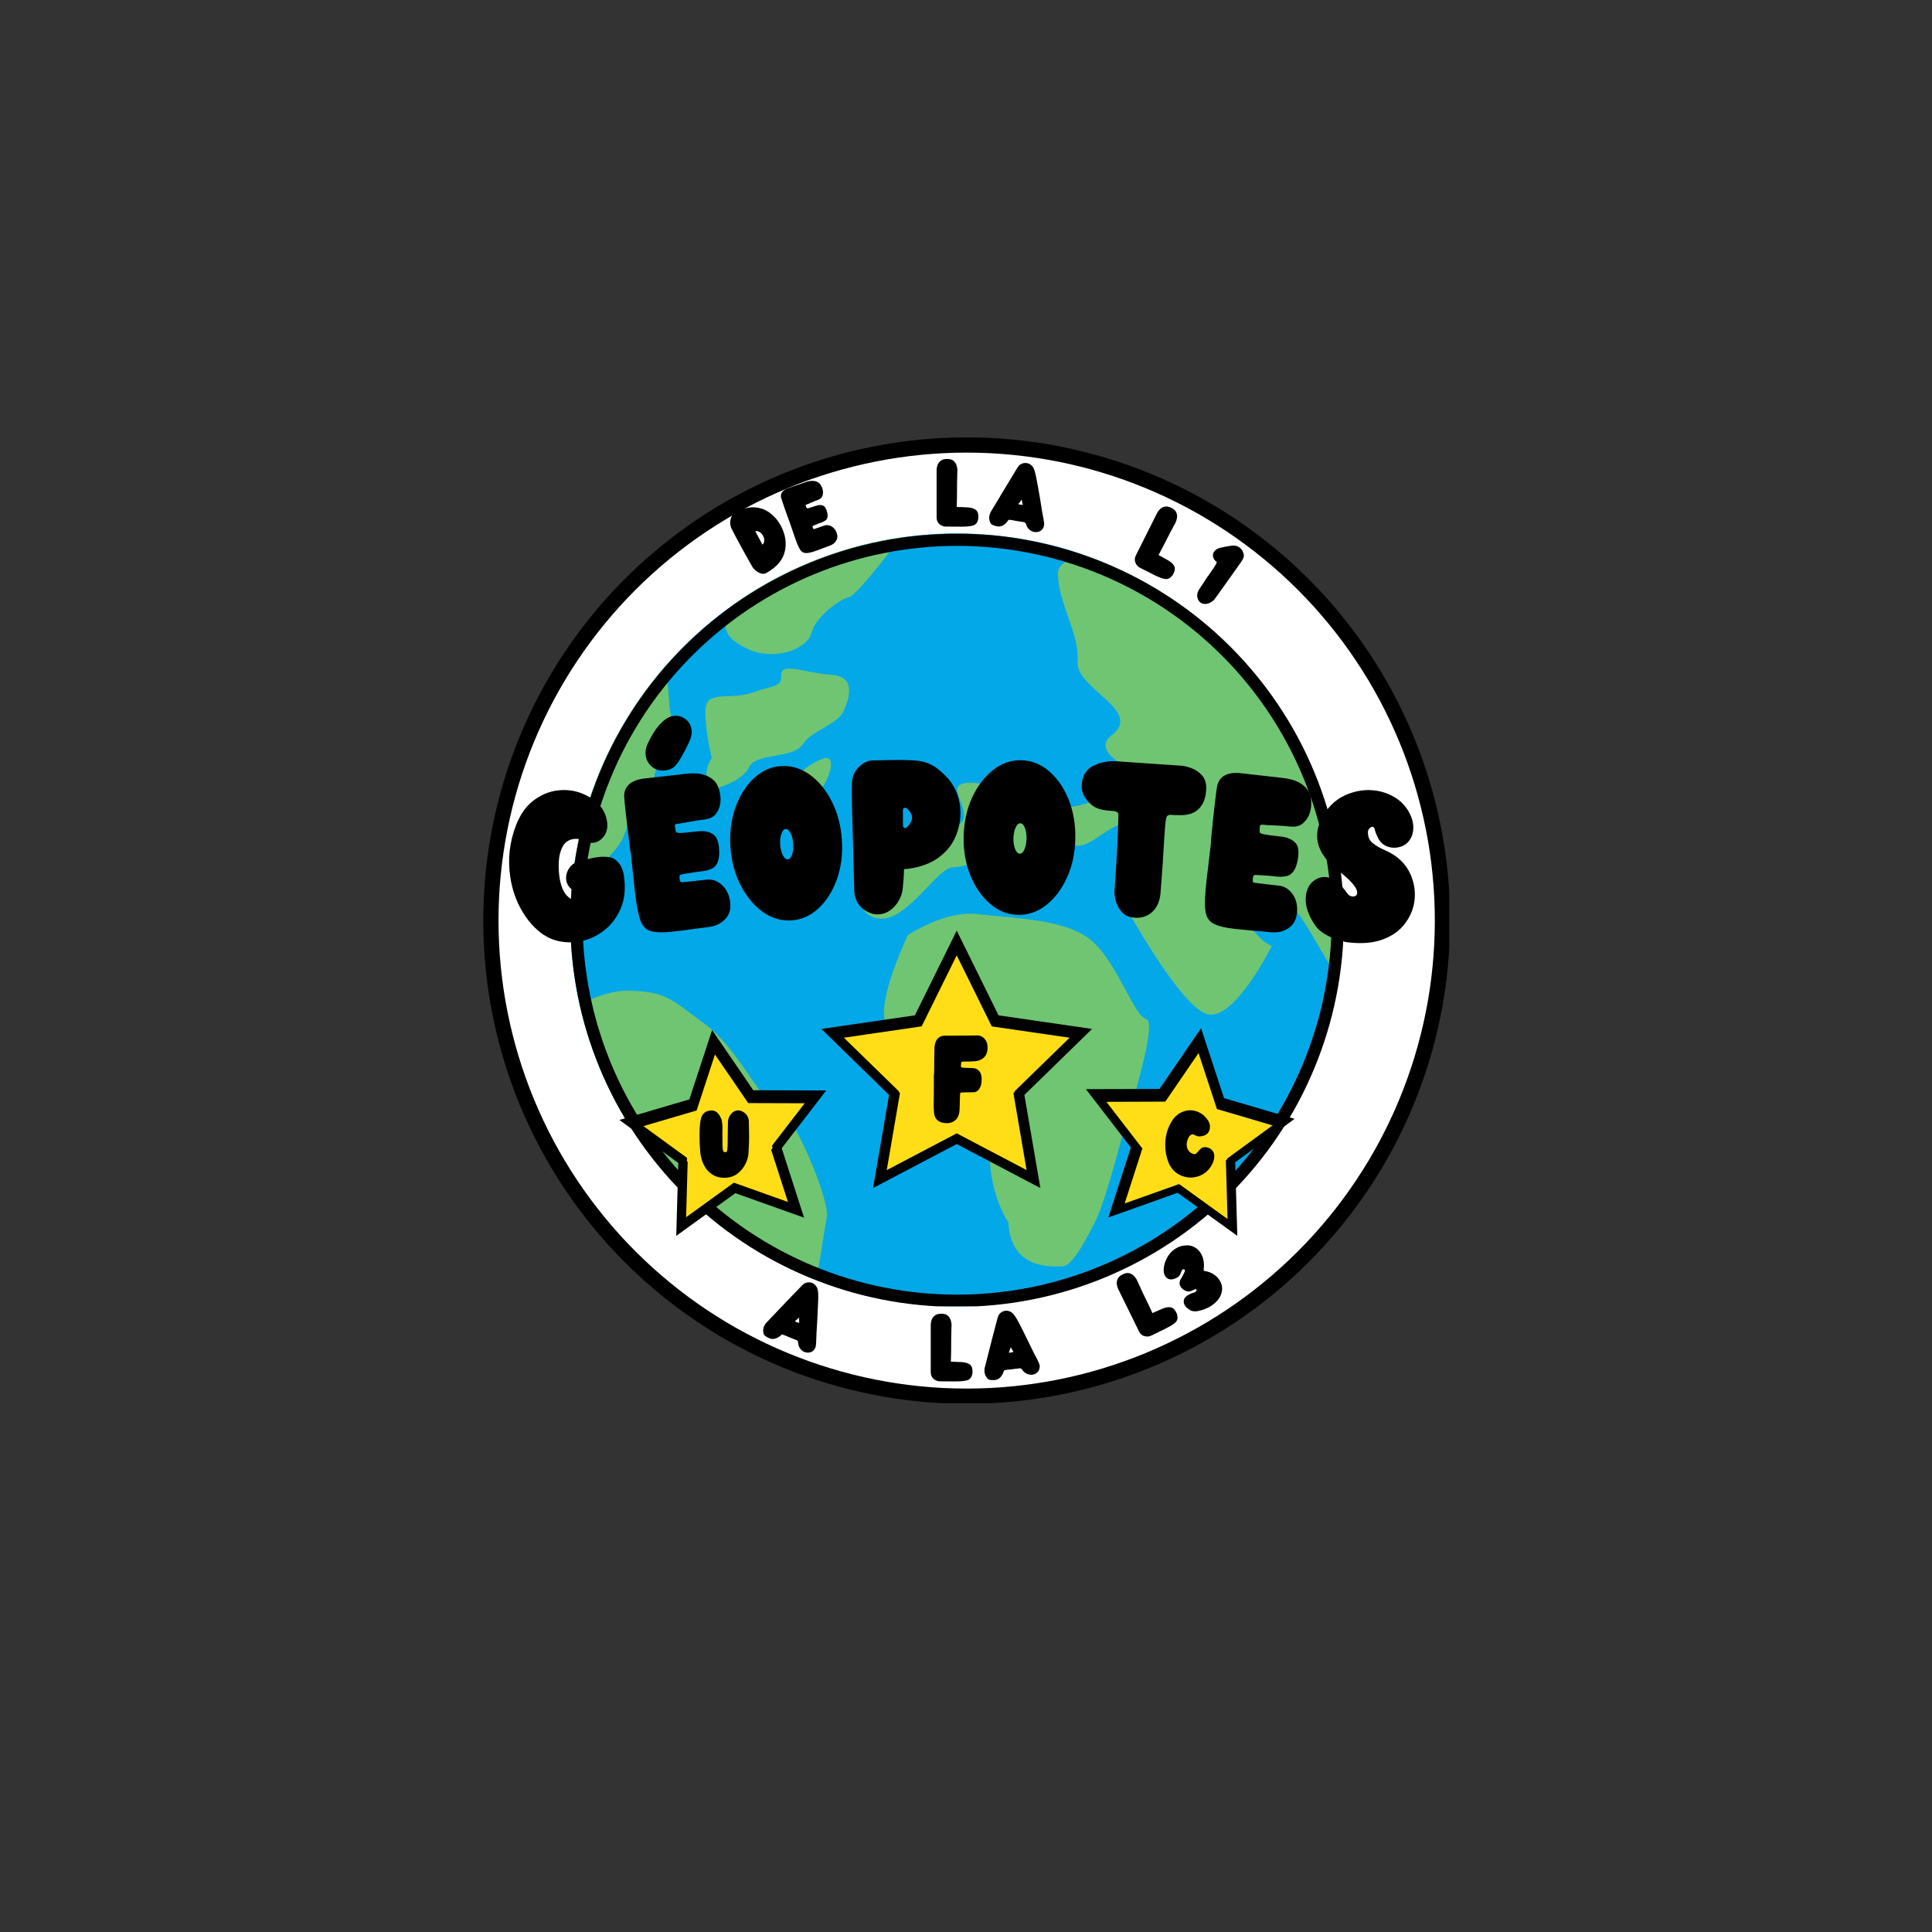 <?xml version="1.0" encoding="UTF-8" standalone="no"?>
<svg
   xmlns:dc="http://purl.org/dc/elements/1.1/"
   xmlns:cc="http://creativecommons.org/ns#"
   xmlns:rdf="http://www.w3.org/1999/02/22-rdf-syntax-ns#"
   xmlns:svg="http://www.w3.org/2000/svg"
   xmlns="http://www.w3.org/2000/svg"
   xmlns:sodipodi="http://sodipodi.sourceforge.net/DTD/sodipodi-0.dtd"
   xmlns:inkscape="http://www.inkscape.org/namespaces/inkscape"
   width="500"
   zoomAndPan="magnify"
   viewBox="0 0 375 375"
   height="500"
   preserveAspectRatio="xMidYMid meet"
   version="1.0"
   id="svg4829"
   sodipodi:docname="LogoSvg.svg"
   inkscape:version="0.92.3 (2405546, 2018-03-11)">
  <rect x="0" y="0" width="375" height="375" fill="#333333" stroke="none"/>
  <sodipodi:namedview
     pagecolor="#ffffff"
     bordercolor="#666666"
     borderopacity="1"
     objecttolerance="10"
     gridtolerance="10"
     guidetolerance="10"
     inkscape:pageopacity="0"
     inkscape:pageshadow="2"
     inkscape:window-width="1920"
     inkscape:window-height="1017"
     id="namedview4831"
     showgrid="false"
     inkscape:zoom="1.7"
     inkscape:cx="142.64706"
     inkscape:cy="250"
     inkscape:window-x="-8"
     inkscape:window-y="-8"
     inkscape:window-maximized="1"
     inkscape:current-layer="svg4829" />
  <defs
     id="defs4547">
    <g
       id="g4461" />
    <clipPath
       id="3edfa1a2c6">
      <path
         d="M 93.801 84.855 L 281.301 84.855 L 281.301 272.355 L 93.801 272.355 Z M 93.801 84.855 "
         clip-rule="nonzero"
         id="path4463" />
    </clipPath>
    <clipPath
       id="c01541958b">
      <path
         d="M 110.703 103.555 L 260.703 103.555 L 260.703 253.555 L 110.703 253.555 Z M 110.703 103.555 "
         clip-rule="nonzero"
         id="path4466" />
    </clipPath>
    <clipPath
       id="6a0061ce29">
      <path
         d="M 166 107 L 260.703 107 L 260.703 197 L 166 197 Z M 166 107 "
         clip-rule="nonzero"
         id="path4469" />
    </clipPath>
    <clipPath
       id="9f66fb71c4">
      <path
         d="M 110.703 129 L 131 129 L 131 173 L 110.703 173 Z M 110.703 129 "
         clip-rule="nonzero"
         id="path4472" />
    </clipPath>
    <clipPath
       id="edcd882150">
      <path
         d="M 110.703 103.555 L 260.703 103.555 L 260.703 253.555 L 110.703 253.555 Z M 110.703 103.555 "
         clip-rule="nonzero"
         id="path4475" />
    </clipPath>
    <clipPath
       id="5b0f271b9b">
      <path
         d="M 213 203 L 248.156 203 L 248.156 238.164 L 213 238.164 Z M 213 203 "
         clip-rule="nonzero"
         id="path4478" />
    </clipPath>
    <clipPath
       id="293188e52b">
      <path
         d="M 122.906 203 L 158 203 L 158 238.164 L 122.906 238.164 Z M 122.906 203 "
         clip-rule="nonzero"
         id="path4481" />
    </clipPath>
    <clipPath
       id="11980ee697">
      <path
         d="M 160.812 182.383 L 210.312 182.383 L 210.312 229.633 L 160.812 229.633 Z M 160.812 182.383 "
         clip-rule="nonzero"
         id="path4484" />
    </clipPath>
    <clipPath
       id="622083eef2">
      <path
         d="M 212 202 L 250 202 L 250 239 L 212 239 Z M 212 202 "
         clip-rule="nonzero"
         id="path4487" />
    </clipPath>
    <clipPath
       id="2254c579d5">
      <path
         d="M 214.645 199.551 L 251.027 204.727 L 246.062 239.625 L 209.68 234.449 Z M 214.645 199.551 "
         clip-rule="nonzero"
         id="path4490" />
    </clipPath>
    <clipPath
       id="043bc5b512">
      <path
         d="M 214.645 199.551 L 251.027 204.727 L 246.062 239.625 L 209.68 234.449 Z M 214.645 199.551 "
         clip-rule="nonzero"
         id="path4493" />
    </clipPath>
    <clipPath
       id="62b111437c">
      <path
         d="M 122 202 L 159 202 L 159 239 L 122 239 Z M 122 202 "
         clip-rule="nonzero"
         id="path4496" />
    </clipPath>
    <clipPath
       id="4acfddfdf8">
      <path
         d="M 120.141 205.051 L 156.52 199.859 L 161.5 234.758 L 125.117 239.945 Z M 120.141 205.051 "
         clip-rule="nonzero"
         id="path4499" />
    </clipPath>
    <clipPath
       id="f27001900a">
      <path
         d="M 156.766 199.824 L 120.383 205.016 L 125.359 239.91 L 161.742 234.723 Z M 156.766 199.824 "
         clip-rule="nonzero"
         id="path4502" />
    </clipPath>
    <clipPath
       id="e2822a07da">
      <path
         d="M 121 201 L 159 201 L 159 239 L 121 239 Z M 121 201 "
         clip-rule="nonzero"
         id="path4505" />
    </clipPath>
    <clipPath
       id="8cff9d04aa">
      <path
         d="M 119.789 203.941 L 156.914 198.648 L 161.996 234.285 L 124.871 239.582 Z M 119.789 203.941 "
         clip-rule="nonzero"
         id="path4508" />
    </clipPath>
    <clipPath
       id="0f6acecb04">
      <path
         d="M 157.027 198.629 L 119.902 203.926 L 124.988 239.566 L 162.109 234.27 Z M 157.027 198.629 "
         clip-rule="nonzero"
         id="path4511" />
    </clipPath>
    <clipPath
       id="c9821bc345">
      <path
         d="M 160.312 181.434 L 211.312 181.434 L 211.312 229.434 L 160.312 229.434 Z M 160.312 181.434 "
         clip-rule="nonzero"
         id="path4514" />
    </clipPath>
    <clipPath
       id="e49c87e390">
      <path
         d="M 211 200 L 251 200 L 251 239 L 211 239 Z M 211 200 "
         clip-rule="nonzero"
         id="path4517" />
    </clipPath>
    <clipPath
       id="2f0d4f0d26">
      <path
         d="M 213.867 198.113 L 251.738 203.5 L 246.562 239.883 L 208.691 234.496 Z M 213.867 198.113 "
         clip-rule="nonzero"
         id="path4520" />
    </clipPath>
    <clipPath
       id="e183187ff6">
      <path
         d="M 213.867 198.113 L 251.738 203.5 L 246.562 239.883 L 208.691 234.496 Z M 213.867 198.113 "
         clip-rule="nonzero"
         id="path4523" />
    </clipPath>
    <clipPath
       id="df0393a001">
      <path
         d="M 120 199 L 161 199 L 161 240 L 120 240 Z M 120 199 "
         clip-rule="nonzero"
         id="path4526" />
    </clipPath>
    <clipPath
       id="3b5c8a4d6d">
      <path
         d="M 118.145 202.77 L 158.238 197.051 L 163.746 235.66 L 123.648 241.379 Z M 118.145 202.77 "
         clip-rule="nonzero"
         id="path4529" />
    </clipPath>
    <clipPath
       id="46252a8615">
      <path
         d="M 158.285 197.047 L 118.191 202.762 L 123.695 241.371 L 163.789 235.656 Z M 158.285 197.047 "
         clip-rule="nonzero"
         id="path4532" />
    </clipPath>
    <clipPath
       id="a03c107257">
      <path
         d="M 159.434 180.594 L 211.934 180.594 L 211.934 230.844 L 159.434 230.844 Z M 159.434 180.594 "
         clip-rule="nonzero"
         id="path4535" />
    </clipPath>
    <clipPath
       id="90dc95be38">
      <path
         d="M 210 199 L 252 199 L 252 240 L 210 240 Z M 210 199 "
         clip-rule="nonzero"
         id="path4538" />
    </clipPath>
    <clipPath
       id="4d7998e437">
      <path
         d="M 212.875 196.668 L 253.715 202.477 L 248.223 241.086 L 207.383 235.277 Z M 212.875 196.668 "
         clip-rule="nonzero"
         id="path4541" />
    </clipPath>
    <clipPath
       id="a01532700d">
      <path
         d="M 212.875 196.668 L 253.715 202.477 L 248.223 241.086 L 207.383 235.277 Z M 212.875 196.668 "
         clip-rule="nonzero"
         id="path4544" />
    </clipPath>
  </defs>
  <g
     clip-path="url(#3edfa1a2c6)"
     id="g4555"
     inkscape:export-xdpi="96"
     inkscape:export-ydpi="96"
     style="fill:#ffffff;fill-opacity:1">
    <path
       stroke-linecap="butt"
       transform="matrix(0.37, 0, 0, 0.37, 93.799, 84.892)"
       fill="none"
       stroke-linejoin="miter"
       d="M 503.19 253.5 C 503.19 257.579 503.095 261.668 502.894 265.747 C 502.693 269.826 502.387 273.894 501.985 277.951 C 501.594 282.02 501.087 286.067 500.495 290.114 C 499.893 294.15 499.196 298.165 498.392 302.17 C 497.6 306.175 496.702 310.159 495.709 314.121 C 494.715 318.084 493.627 322.014 492.443 325.924 C 491.26 329.834 489.981 333.712 488.597 337.558 C 487.223 341.394 485.755 345.208 484.191 348.981 C 482.627 352.753 480.979 356.483 479.225 360.171 C 477.481 363.869 475.642 367.514 473.719 371.118 C 471.796 374.71 469.778 378.271 467.686 381.769 C 465.583 385.267 463.396 388.722 461.124 392.114 C 458.863 395.506 456.506 398.845 454.076 402.131 C 451.635 405.407 449.131 408.629 446.531 411.778 C 443.942 414.938 441.28 418.023 438.532 421.056 C 435.796 424.078 432.974 427.037 430.089 429.921 C 427.194 432.806 424.246 435.627 421.213 438.364 C 418.191 441.111 415.095 443.774 411.936 446.363 C 408.777 448.952 405.564 451.467 402.278 453.897 C 399.002 456.327 395.663 458.684 392.261 460.956 C 388.869 463.217 385.414 465.404 381.916 467.507 C 378.408 469.599 374.858 471.617 371.254 473.54 C 367.651 475.464 364.006 477.302 360.307 479.046 C 356.619 480.789 352.889 482.448 349.117 484.012 C 345.334 485.565 341.53 487.045 337.684 488.418 C 333.838 489.792 329.96 491.071 326.05 492.254 C 322.14 493.437 318.21 494.526 314.247 495.519 C 310.285 496.512 306.301 497.411 302.286 498.203 C 298.281 499.006 294.255 499.704 290.219 500.295 C 286.182 500.898 282.124 501.394 278.056 501.796 C 273.999 502.197 269.92 502.504 265.841 502.704 C 261.762 502.895 257.684 503 253.594 503 C 249.516 503 245.426 502.895 241.348 502.704 C 237.269 502.504 233.201 502.197 229.133 501.796 C 225.064 501.394 221.017 500.898 216.97 500.295 C 212.934 499.704 208.908 499.006 204.903 498.203 C 200.898 497.411 196.915 496.512 192.952 495.519 C 188.99 494.526 185.048 493.437 181.139 492.254 C 177.229 491.071 173.351 489.792 169.505 488.418 C 165.659 487.045 161.855 485.565 158.082 484.012 C 154.31 482.448 150.569 480.789 146.882 479.046 C 143.183 477.302 139.538 475.464 135.935 473.54 C 132.331 471.617 128.781 469.599 125.273 467.507 C 121.775 465.404 118.32 463.217 114.928 460.956 C 111.536 458.684 108.197 456.327 104.911 453.897 C 101.635 451.467 98.412 448.952 95.253 446.363 C 92.093 443.774 89.008 441.111 85.975 438.364 C 82.953 435.627 79.995 432.806 77.11 429.921 C 74.215 427.037 71.404 424.078 68.657 421.056 C 65.909 418.023 63.246 414.938 60.658 411.778 C 58.069 408.629 55.554 405.407 53.124 402.131 C 50.683 398.845 48.337 395.506 46.065 392.114 C 43.793 388.722 41.606 385.267 39.514 381.769 C 37.411 378.271 35.393 374.71 33.47 371.118 C 31.546 367.514 29.708 363.869 27.964 360.171 C 26.221 356.483 24.562 352.753 22.998 348.981 C 21.434 345.208 19.965 341.394 18.592 337.558 C 17.218 333.712 15.929 329.834 14.745 325.924 C 13.562 322.014 12.474 318.084 11.48 314.121 C 10.487 310.159 9.589 306.175 8.796 302.17 C 8.004 298.165 7.296 294.15 6.704 290.114 C 6.102 286.067 5.605 282.02 5.204 277.951 C 4.802 273.894 4.496 269.826 4.306 265.747 C 4.105 261.668 3.999 257.579 3.999 253.5 C 3.999 249.421 4.105 245.332 4.306 241.253 C 4.496 237.175 4.802 233.106 5.204 229.049 C 5.605 224.981 6.102 220.934 6.704 216.887 C 7.296 212.85 8.004 208.835 8.796 204.83 C 9.589 200.825 10.487 196.842 11.48 192.879 C 12.474 188.917 13.562 184.986 14.745 181.076 C 15.929 177.167 17.218 173.289 18.592 169.442 C 19.965 165.607 21.434 161.792 22.998 158.02 C 24.562 154.247 26.221 150.517 27.964 146.83 C 29.708 143.131 31.546 139.486 33.47 135.883 C 35.393 132.29 37.411 128.729 39.514 125.231 C 41.606 121.734 43.793 118.279 46.065 114.887 C 48.337 111.495 50.683 108.156 53.124 104.869 C 55.554 101.594 58.069 98.371 60.658 95.222 C 63.246 92.063 65.909 88.967 68.657 85.944 C 71.404 82.922 74.215 79.964 77.11 77.079 C 79.995 74.194 82.953 71.373 85.975 68.636 C 89.008 65.889 92.093 63.226 95.253 60.637 C 98.412 58.048 101.635 55.534 104.911 53.103 C 108.197 50.662 111.536 48.317 114.928 46.045 C 118.32 43.783 121.775 41.596 125.273 39.493 C 128.781 37.401 132.331 35.383 135.935 33.46 C 139.538 31.537 143.183 29.698 146.882 27.955 C 150.569 26.211 154.31 24.552 158.082 22.988 C 161.855 21.424 165.659 19.956 169.505 18.582 C 173.351 17.208 177.229 15.93 181.139 14.746 C 185.048 13.563 188.99 12.474 192.952 11.481 C 196.915 10.488 200.898 9.59 204.903 8.797 C 208.908 7.994 212.934 7.297 216.97 6.705 C 221.017 6.103 225.064 5.606 229.133 5.205 C 233.201 4.803 237.269 4.497 241.348 4.296 C 245.426 4.095 249.516 4 253.594 4 C 257.684 4 261.762 4.095 265.841 4.296 C 269.92 4.497 273.999 4.803 278.056 5.205 C 282.124 5.606 286.182 6.103 290.219 6.705 C 294.255 7.297 298.281 7.994 302.286 8.797 C 306.301 9.59 310.285 10.488 314.247 11.481 C 318.21 12.474 322.14 13.563 326.05 14.746 C 329.96 15.93 333.838 17.208 337.684 18.582 C 341.53 19.956 345.334 21.424 349.117 22.988 C 352.889 24.552 356.619 26.211 360.307 27.955 C 364.006 29.698 367.651 31.537 371.254 33.46 C 374.858 35.383 378.408 37.401 381.916 39.493 C 385.414 41.596 388.869 43.783 392.261 46.045 C 395.663 48.317 399.002 50.662 402.278 53.103 C 405.564 55.534 408.777 58.048 411.936 60.637 C 415.095 63.226 418.191 65.889 421.213 68.636 C 424.246 71.373 427.194 74.194 430.089 77.079 C 432.974 79.964 435.796 82.922 438.532 85.944 C 441.28 88.967 443.942 92.063 446.531 95.222 C 449.131 98.371 451.635 101.594 454.076 104.869 C 456.506 108.156 458.863 111.495 461.124 114.887 C 463.396 118.279 465.583 121.734 467.686 125.231 C 469.778 128.729 471.796 132.29 473.719 135.883 C 475.642 139.486 477.481 143.131 479.225 146.83 C 480.979 150.517 482.627 154.247 484.191 158.02 C 485.755 161.792 487.223 165.607 488.597 169.442 C 489.981 173.289 491.26 177.167 492.443 181.076 C 493.627 184.986 494.715 188.917 495.709 192.879 C 496.702 196.842 497.6 200.825 498.392 204.83 C 499.196 208.835 499.893 212.85 500.495 216.887 C 501.087 220.934 501.594 224.981 501.985 229.049 C 502.387 233.106 502.693 237.175 502.894 241.253 C 503.095 245.332 503.19 249.421 503.19 253.5 Z M 503.19 253.5 "
       stroke="#000000"
       stroke-width="8"
       stroke-opacity="1"
       stroke-miterlimit="10"
       id="path4553"
       style="fill:#ffffff;fill-opacity:1" />
  </g>
  <g
     clip-path="url(#c01541958b)"
     id="g4559"
     inkscape:export-xdpi="96"
     inkscape:export-ydpi="96">
    <path
       fill="#03a8e8"
       d="M 260.715 178.551 C 260.715 178.73 260.715 178.926 260.703 179.105 C 260.68 182.797 260.391 186.43 259.832 189.984 C 257.223 207.145 248.801 222.375 236.637 233.617 L 236.625 233.617 C 223.242 245.996 205.348 253.566 185.699 253.566 C 176.082 253.566 166.891 251.762 158.457 248.449 C 157.41 248.055 156.375 247.621 155.348 247.168 C 141.078 240.848 129.164 230.211 121.234 216.902 C 117.254 210.211 114.27 202.844 112.512 195.023 C 111.32 189.719 110.695 184.203 110.695 178.551 C 110.695 176.566 110.77 174.602 110.938 172.668 C 112.199 156.215 118.785 141.258 128.965 129.504 C 132.883 124.977 137.336 120.922 142.223 117.445 L 142.234 117.434 C 143.559 116.496 144.918 115.582 146.312 114.727 C 154.836 109.457 164.484 105.832 174.82 104.328 C 178.371 103.809 182.004 103.547 185.699 103.547 C 194.508 103.547 202.977 105.074 210.824 107.867 C 223.508 112.367 234.602 120.188 243.098 130.27 C 254.098 143.32 260.715 160.164 260.715 178.551 "
       fill-opacity="1"
       fill-rule="nonzero"
       id="path4557" />
  </g>
  <path
     fill="#70c573"
     d="M 195.719 237.254 C 195.719 237.254 191.637 231.559 192.09 221.793 C 192.543 212.023 191.637 210.398 185.285 208.363 C 178.938 206.328 172.582 202.664 171.676 197.781 C 170.77 192.895 176.215 181.504 176.215 181.504 C 176.215 181.504 183.473 176.621 189.824 177.434 C 196.172 178.246 207.062 178.246 212.051 182.727 C 217.039 187.199 220.211 197.375 222.48 197.781 C 224.75 198.188 219.305 215.688 218.398 218.535 C 217.492 221.383 214.773 232.781 212.504 237.254 C 210.234 241.73 207.969 245.801 206.152 245.801 C 204.34 245.801 196.172 246.617 195.719 237.254 "
     fill-opacity="1"
     fill-rule="nonzero"
     id="path4561"
     inkscape:export-xdpi="96"
     inkscape:export-ydpi="96" />
  <path
     fill="#70c573"
     d="M 160.477 236.324 C 160.078 238.246 159.371 243.363 158.457 248.449 C 157.41 248.055 156.375 247.621 155.348 247.168 C 141.078 240.848 129.164 230.211 121.234 216.902 C 117.254 210.211 114.27 202.844 112.512 195.023 C 115.277 193.555 118.746 192.23 122.148 192.293 C 129.609 192.438 130.551 194.273 136.902 198.828 C 143.242 203.391 148.215 214.773 150.898 214.969 C 153.578 215.148 161.164 232.906 160.477 236.324 "
     fill-opacity="1"
     fill-rule="nonzero"
     id="path4563"
     inkscape:export-xdpi="96"
     inkscape:export-ydpi="96" />
  <g
     clip-path="url(#6a0061ce29)"
     id="g4567"
     inkscape:export-xdpi="96"
     inkscape:export-ydpi="96">
    <path
       fill="#70c573"
       d="M 260.715 178.551 C 260.715 178.73 260.715 178.926 260.703 179.105 C 260.68 182.797 260.391 186.43 259.832 189.984 C 256.469 185.039 252.832 177.613 250.98 176.312 C 248.125 174.301 237.672 173.102 241.473 178.32 C 245.277 183.559 246.887 183.559 246.887 183.559 C 246.887 183.559 239.57 198.285 234.348 196.855 C 229.117 195.438 218.66 176.312 218.66 176.312 C 212.484 171.453 224.363 167.867 224.363 167.867 C 224.363 167.867 228.164 164.543 222.461 160.742 C 216.758 156.938 212.484 165.016 208.684 164.062 C 204.883 163.113 203.926 166.914 202.738 170.715 C 201.547 174.516 198.078 176.793 197.273 170.715 C 196.457 164.641 187.766 168.348 184.918 168.348 C 182.062 168.348 176.359 178.32 171.125 178.32 C 165.902 178.32 165.902 171.199 166.855 167.867 C 167.805 164.543 175.879 161.211 183.484 160.742 C 191.09 160.262 183.965 153.605 186.336 152.316 C 188.719 151.02 195.844 153.137 202.738 155.988 C 209.621 158.84 216.758 152.184 222.941 152.316 C 229.117 152.449 209.633 147.434 215.805 142.68 C 221.992 137.926 208.684 133.645 209.152 128.418 C 209.633 123.188 205.348 117.012 205.348 111.309 C 205.348 109.492 207.371 108.309 210.824 107.867 C 223.508 112.367 234.602 120.188 243.098 130.27 C 254.098 143.32 260.715 160.164 260.715 178.551 "
       fill-opacity="1"
       fill-rule="nonzero"
       id="path4565" />
  </g>
  <path
     fill="#70c573"
     d="M 154.527 153.195 C 154.527 153.195 157.281 156.449 159.406 153.195 C 161.531 149.938 161.832 147.34 160.504 147.109 C 159.172 146.867 151.262 151.84 154.527 153.195 "
     fill-opacity="1"
     fill-rule="nonzero"
     id="path4569"
     inkscape:export-xdpi="96"
     inkscape:export-ydpi="96" />
  <path
     fill="#70c573"
     d="M 138.477 153.195 C 138.477 153.195 144.141 151.746 145.398 148.914 C 146.66 146.078 153.898 147.34 155.785 144.508 C 157.676 141.672 162.562 140.664 163.742 138.02 C 164.914 135.379 166.191 131.289 161.305 130.973 C 156.418 130.656 151.598 128.457 151.648 130.973 C 151.695 133.492 150.438 132.859 146.031 134.434 C 141.625 136.008 136.902 133.738 136.902 138.02 C 136.902 142.305 138.164 147.098 138.164 147.098 C 138.164 147.098 135.645 150.551 138.477 153.195 "
     fill-opacity="1"
     fill-rule="nonzero"
     id="path4571"
     inkscape:export-xdpi="96"
     inkscape:export-ydpi="96" />
  <path
     fill="#70c573"
     d="M 174.82 104.328 C 174.82 104.328 166.387 115.594 164.82 115.895 C 163.246 116.191 158.418 119.5 157.527 122.812 C 156.629 126.125 150.309 128.227 145.496 126.125 C 140.684 124.016 139.574 121.695 142.223 117.445 L 142.234 117.434 C 143.559 116.496 144.918 115.582 146.312 114.727 C 154.836 109.457 164.484 105.832 174.82 104.328 "
     fill-opacity="1"
     fill-rule="nonzero"
     id="path4573"
     inkscape:export-xdpi="96"
     inkscape:export-ydpi="96" />
  <g
     clip-path="url(#9f66fb71c4)"
     id="g4577"
     inkscape:export-xdpi="96"
     inkscape:export-ydpi="96">
    <path
       fill="#70c573"
       d="M 127.543 148.586 C 126.746 150.996 126.941 153.801 124.34 154.641 C 121.727 155.484 122.73 158.609 120.926 162.617 C 119.301 166.23 112.332 171.621 110.938 172.668 C 112.199 156.215 118.785 141.258 128.965 129.504 C 130.02 132.715 129.609 138.02 130.551 139.754 C 131.957 142.363 128.348 146.18 127.543 148.586 "
       fill-opacity="1"
       fill-rule="nonzero"
       id="path4575" />
  </g>
  <g
     clip-path="url(#edcd882150)"
     id="g4581"
     inkscape:export-xdpi="96"
     inkscape:export-ydpi="96">
    <path
       stroke-linecap="butt"
       transform="matrix(0.296, 0, 0, 0.296, 110.704, 103.586)"
       fill="none"
       stroke-linejoin="miter"
       d="M 503.194 253.494 C 503.194 257.589 503.088 261.67 502.89 265.738 C 502.692 269.819 502.388 273.888 501.992 277.956 C 501.596 282.024 501.094 286.066 500.486 290.107 C 499.892 294.149 499.192 298.165 498.399 302.18 C 497.594 306.182 496.709 310.158 495.718 314.12 C 494.714 318.083 493.631 322.019 492.442 325.928 C 491.254 329.838 489.972 333.708 488.599 337.552 C 487.225 341.395 485.759 345.213 484.187 348.977 C 482.628 352.755 480.977 356.479 479.234 360.178 C 477.477 363.863 475.641 367.508 473.726 371.114 C 471.798 374.72 469.777 378.26 467.677 381.773 C 465.577 385.273 463.397 388.721 461.125 392.115 C 458.853 395.51 456.502 398.852 454.072 402.127 C 451.642 405.403 449.132 408.626 446.53 411.783 C 443.941 414.939 441.273 418.03 438.539 421.055 C 435.792 424.08 432.978 427.038 430.086 429.918 C 427.193 432.81 424.234 435.624 421.21 438.371 C 418.185 441.105 415.094 443.773 411.937 446.362 C 408.781 448.951 405.558 451.474 402.282 453.904 C 398.993 456.334 395.665 458.685 392.27 460.957 C 388.863 463.216 385.415 465.408 381.915 467.509 C 378.415 469.609 374.862 471.616 371.256 473.545 C 367.65 475.46 364.004 477.296 360.306 479.039 C 356.621 480.796 352.883 482.447 349.119 484.006 C 345.341 485.564 341.524 487.044 337.68 488.417 C 333.837 489.791 329.953 491.072 326.044 492.261 C 322.147 493.437 318.211 494.533 314.249 495.523 C 310.286 496.514 306.297 497.412 302.295 498.205 C 298.28 498.997 294.264 499.697 290.223 500.305 C 286.181 500.899 282.126 501.401 278.058 501.797 C 273.99 502.194 269.921 502.497 265.84 502.696 C 261.759 502.894 257.677 502.999 253.596 502.999 C 249.515 502.999 245.433 502.894 241.352 502.696 C 237.27 502.497 233.202 502.194 229.134 501.797 C 225.066 501.401 221.011 500.899 216.969 500.305 C 212.928 499.697 208.912 498.997 204.897 498.205 C 200.895 497.412 196.906 496.514 192.943 495.523 C 188.981 494.533 185.045 493.437 181.148 492.261 C 177.239 491.072 173.355 489.791 169.512 488.417 C 165.668 487.044 161.851 485.564 158.073 484.006 C 154.309 482.447 150.571 480.796 146.886 479.039 C 143.188 477.296 139.542 475.46 135.936 473.545 C 132.33 471.616 128.777 469.609 125.277 467.509 C 121.777 465.408 118.329 463.216 114.922 460.957 C 111.527 458.685 108.199 456.334 104.91 453.904 C 101.634 451.474 98.411 448.951 95.254 446.362 C 92.098 443.773 89.007 441.105 85.982 438.371 C 82.958 435.624 79.999 432.81 77.106 429.918 C 74.214 427.038 71.4 424.08 68.653 421.055 C 65.919 418.03 63.251 414.939 60.662 411.783 C 58.06 408.626 55.55 405.403 53.12 402.127 C 50.69 398.852 48.338 395.51 46.067 392.115 C 43.795 388.721 41.615 385.273 39.515 381.773 C 37.415 378.26 35.394 374.72 33.466 371.114 C 31.551 367.508 29.715 363.863 27.958 360.178 C 26.215 356.479 24.563 352.755 23.005 348.977 C 21.433 345.213 19.967 341.395 18.593 337.552 C 17.22 333.708 15.938 329.838 14.75 325.928 C 13.561 322.019 12.478 318.083 11.474 314.12 C 10.483 310.158 9.598 306.182 8.793 302.18 C 8 298.165 7.3 294.149 6.706 290.107 C 6.098 286.066 5.596 282.024 5.2 277.956 C 4.804 273.888 4.5 269.819 4.302 265.738 C 4.104 261.67 3.998 257.589 3.998 253.494 C 3.998 249.413 4.104 245.331 4.302 241.263 C 4.5 237.182 4.804 233.113 5.2 229.045 C 5.596 224.977 6.098 220.935 6.706 216.894 C 7.3 212.852 8 208.823 8.793 204.821 C 9.598 200.819 10.483 196.843 11.474 192.881 C 12.478 188.918 13.561 184.982 14.75 181.073 C 15.938 177.163 17.22 173.293 18.593 169.449 C 19.967 165.606 21.433 161.788 23.005 158.024 C 24.563 154.247 26.215 150.522 27.958 146.823 C 29.715 143.138 31.551 139.493 33.466 135.887 C 35.394 132.281 37.415 128.728 39.515 125.228 C 41.615 121.728 43.795 118.28 46.067 114.886 C 48.338 111.491 50.69 108.149 53.12 104.874 C 55.55 101.598 58.06 98.375 60.662 95.218 C 63.251 92.062 65.919 88.971 68.653 85.946 C 71.4 82.922 74.214 79.963 77.106 77.083 C 79.999 74.191 82.958 71.377 85.982 68.63 C 89.007 65.896 92.098 63.228 95.254 60.639 C 98.411 58.037 101.634 55.527 104.91 53.097 C 108.199 50.667 111.527 48.316 114.922 46.044 C 118.329 43.785 121.777 41.593 125.277 39.493 C 128.777 37.392 132.33 35.385 135.936 33.456 C 139.542 31.541 143.188 29.705 146.886 27.948 C 150.571 26.205 154.309 24.554 158.073 22.995 C 161.851 21.424 165.668 19.957 169.512 18.584 C 173.355 17.21 177.239 15.929 181.148 14.74 C 185.045 13.565 188.981 12.468 192.943 11.478 C 196.906 10.487 200.895 9.589 204.897 8.796 C 208.912 8.004 212.928 7.304 216.969 6.696 C 221.011 6.102 225.066 5.6 229.134 5.204 C 233.202 4.807 237.27 4.504 241.352 4.306 C 245.433 4.094 249.515 4.002 253.596 4.002 C 257.677 4.002 261.759 4.094 265.84 4.306 C 269.921 4.504 273.99 4.807 278.058 5.204 C 282.126 5.6 286.181 6.102 290.223 6.696 C 294.264 7.304 298.28 8.004 302.295 8.796 C 306.297 9.589 310.286 10.487 314.249 11.478 C 318.211 12.468 322.147 13.565 326.044 14.74 C 329.953 15.929 333.837 17.21 337.68 18.584 C 341.524 19.957 345.341 21.424 349.119 22.995 C 352.883 24.554 356.621 26.205 360.306 27.948 C 364.004 29.705 367.65 31.541 371.256 33.456 C 374.862 35.385 378.415 37.392 381.915 39.493 C 385.415 41.593 388.863 43.785 392.27 46.044 C 395.665 48.316 398.993 50.667 402.282 53.097 C 405.558 55.527 408.781 58.037 411.937 60.639 C 415.094 63.228 418.185 65.896 421.21 68.63 C 424.248 71.377 427.193 74.191 430.086 77.083 C 432.978 79.963 435.792 82.922 438.539 85.946 C 441.273 88.971 443.941 92.062 446.53 95.218 C 449.132 98.375 451.642 101.598 454.072 104.874 C 456.502 108.149 458.853 111.491 461.125 114.886 C 463.397 118.28 465.577 121.728 467.677 125.228 C 469.777 128.728 471.798 132.281 473.726 135.887 C 475.641 139.493 477.477 143.138 479.234 146.823 C 480.977 150.522 482.628 154.247 484.187 158.024 C 485.759 161.788 487.225 165.606 488.599 169.449 C 489.972 173.293 491.254 177.163 492.442 181.073 C 493.631 184.982 494.714 188.918 495.718 192.881 C 496.709 196.843 497.594 200.819 498.399 204.821 C 499.192 208.823 499.892 212.852 500.486 216.894 C 501.094 220.935 501.596 224.977 501.992 229.045 C 502.388 233.113 502.692 237.182 502.89 241.263 C 503.088 245.331 503.194 249.413 503.194 253.494 Z M 503.194 253.494 "
       stroke="#000000"
       stroke-width="8"
       stroke-opacity="1"
       stroke-miterlimit="10"
       id="path4579" />
  </g>
  <path
     fill="#ffde17"
     d="M 185.531 185.066 L 192.449 199.129 L 207.914 201.383 L 196.723 212.328 L 199.363 227.785 L 185.531 220.488 L 171.699 227.785 L 174.34 212.328 L 163.148 201.383 L 178.617 199.129 Z M 185.531 185.066 "
     fill-opacity="1"
     fill-rule="nonzero"
     id="path4583"
     inkscape:export-xdpi="96"
     inkscape:export-ydpi="96" />
  <g
     clip-path="url(#5b0f271b9b)"
     id="g4587"
     inkscape:export-xdpi="96"
     inkscape:export-ydpi="96">
    <path
       fill="#ffde17"
       d="M 232.836 203.734 L 236.559 215.285 L 248.156 218.758 L 238.359 225.883 L 238.652 238.02 L 228.871 230.871 L 217.457 234.902 L 221.211 223.359 L 213.863 213.715 L 225.965 213.727 Z M 232.836 203.734 "
       fill-opacity="1"
       fill-rule="nonzero"
       id="path4585" />
  </g>
  <g
     clip-path="url(#293188e52b)"
     id="g4591"
     inkscape:export-xdpi="96"
     inkscape:export-ydpi="96">
    <path
       fill="#ffde17"
       d="M 138.227 203.734 L 134.504 215.285 L 122.906 218.758 L 132.707 225.883 L 132.41 238.02 L 142.191 230.871 L 153.605 234.902 L 149.852 223.359 L 157.199 213.715 L 145.098 213.727 Z M 138.227 203.734 "
       fill-opacity="1"
       fill-rule="nonzero"
       id="path4589" />
  </g>
  <g
     clip-path="url(#11980ee697)"
     id="g4595"
     inkscape:export-xdpi="96"
     inkscape:export-ydpi="96">
    <path
       fill="#000000"
       d="M 201.086 229.762 L 185.703 221.676 L 170.32 229.762 L 173.258 212.637 L 160.812 200.5 L 178.008 198 L 185.703 182.418 L 193.398 198 L 210.594 200.5 L 198.148 212.637 Z M 163.668 201.438 L 174.68 212.168 L 172.082 227.332 L 185.703 220.172 L 199.312 227.332 L 196.715 212.168 L 207.734 201.438 L 192.512 199.227 L 185.703 185.426 L 178.891 199.215 Z M 163.668 201.438 "
       fill-opacity="1"
       fill-rule="nonzero"
       id="path4593" />
  </g>
  <g
     fill="#000000"
     fill-opacity="1"
     id="g4603"
     inkscape:export-xdpi="96"
     inkscape:export-ydpi="96">
    <g
       transform="translate(101.413, 184.223)"
       id="g4601">
      <g
         id="g4599">
        <path
           d="M 10.828 -1.438 C 12.555 -1.695 14.164 -2.379 15.656 -3.484 C 17.145 -4.586 18.281 -6.051 19.062 -7.875 C 19.852 -9.707 20.055 -11.863 19.672 -14.344 C 19.555 -15.094 19.316 -15.766 18.953 -16.359 C 18.336 -17.254 17.625 -17.754 16.812 -17.859 C 16.008 -17.961 15.238 -17.957 14.5 -17.844 L 13.719 -17.719 L 12.406 -17.406 C 11.457 -17.164 10.727 -16.945 10.219 -16.75 C 9.633 -16.457 9.176 -15.988 8.844 -15.344 C 8.508 -14.707 8.395 -14.039 8.5 -13.344 C 8.625 -12.551 9.098 -11.879 9.922 -11.328 C 10.055 -11.242 10.203 -11.098 10.359 -10.891 C 10.516 -10.691 10.609 -10.488 10.641 -10.281 C 10.672 -10.094 10.645 -9.945 10.562 -9.844 C 10.477 -9.738 10.328 -9.648 10.109 -9.578 C 9.68 -9.504 9.145 -9.812 8.5 -10.5 C 7.863 -11.281 7.43 -12.391 7.203 -13.828 C 7.047 -14.836 6.992 -15.895 7.047 -17 C 7.109 -18.113 7.359 -19.082 7.797 -19.906 C 8.242 -20.727 8.945 -21.219 9.906 -21.375 C 10.625 -21.488 11.516 -21.297 12.578 -20.797 C 12.973 -20.629 13.383 -20.582 13.812 -20.656 C 14.531 -20.758 15.148 -21.117 15.672 -21.734 C 16.359 -22.566 16.602 -23.602 16.406 -24.844 C 16.102 -26.812 14.945 -28.379 12.938 -29.547 C 10.926 -30.711 8.77 -31.113 6.469 -30.75 C 4.926 -30.508 3.461 -29.859 2.078 -28.797 C 0.691 -27.734 -0.41 -26.164 -1.234 -24.094 C -2.523 -20.77 -2.898 -17.379 -2.359 -13.922 C -1.984 -11.504 -1.223 -9.328 -0.078 -7.391 C 1.055 -5.461 2.41 -3.953 3.984 -2.859 C 4.992 -2.18 6.086 -1.727 7.266 -1.5 C 8.441 -1.27 9.629 -1.25 10.828 -1.438 Z M 10.828 -1.438 "
           id="path4597" />
      </g>
    </g>
  </g>
  <g
     fill="#000000"
     fill-opacity="1"
     id="g4611"
     inkscape:export-xdpi="96"
     inkscape:export-ydpi="96">
    <g
       transform="translate(122.773, 180.903)"
       id="g4609">
      <g
         id="g4607">
        <path
           d="M 7.875 -0.078 C 8.906 -0.191 10.117 -0.348 11.516 -0.547 C 12.523 -0.691 13.645 -0.836 14.875 -0.984 C 16.102 -1.141 17.129 -1.633 17.953 -2.469 C 18.773 -3.301 19.113 -4.383 18.969 -5.719 C 18.812 -7.051 18.336 -8.125 17.547 -8.938 C 16.766 -9.75 15.836 -10.172 14.766 -10.203 C 12.566 -9.953 10.836 -9.77 9.578 -9.656 C 9.41 -9.664 9.301 -9.738 9.25 -9.875 C 9.195 -10.008 9.156 -10.195 9.125 -10.438 C 9.102 -10.676 9.109 -10.848 9.141 -10.953 C 9.18 -11.055 9.305 -11.133 9.516 -11.188 C 9.734 -11.238 10.094 -11.301 10.594 -11.375 L 12.25 -11.641 C 12.562 -11.68 13 -11.734 13.562 -11.797 C 14.133 -11.859 14.695 -12.004 15.25 -12.234 C 16.52 -12.766 17.023 -14.195 16.766 -16.531 C 16.648 -17.551 16.375 -18.281 15.938 -18.719 C 15.195 -19.426 14.094 -19.695 12.625 -19.531 C 11.031 -19.352 9.977 -19.254 9.469 -19.234 C 8.957 -19.211 8.645 -19.254 8.531 -19.359 C 8.414 -19.473 8.348 -19.645 8.328 -19.875 L 8.312 -20.016 L 8.203 -20.609 C 8.191 -20.773 8.289 -20.895 8.5 -20.969 C 8.977 -21.02 9.688 -21.133 10.625 -21.312 C 11.832 -21.539 12.91 -21.711 13.859 -21.828 C 14.941 -21.941 15.719 -22.312 16.188 -22.938 C 16.914 -23.895 17.203 -25.055 17.047 -26.422 C 16.898 -27.703 16.508 -28.676 15.875 -29.344 C 14.664 -30.531 12.898 -30.992 10.578 -30.734 L 1.891 -29.75 C -0.398 -29.344 -1.57 -28.25 -1.625 -26.469 C -1.625 -26.07 -1.508 -24.848 -1.281 -22.797 C -1.156 -21.691 -1.02 -20.555 -0.875 -19.391 C -0.738 -18.234 -0.617 -17.258 -0.516 -16.469 C -0.422 -15.676 -0.359 -15.281 -0.328 -15.281 L 0.453 -7.906 C 0.734 -5.414 1.078 -3.57 1.484 -2.375 C 1.891 -1.188 2.57 -0.453 3.531 -0.172 C 4.5 0.109 5.945 0.141 7.875 -0.078 Z M 6.297 -31.359 C 6.984 -31.43 7.535 -31.629 7.953 -31.953 C 8.379 -32.285 8.832 -32.859 9.312 -33.672 C 10.719 -36.109 11.438 -37.711 11.469 -38.484 L 11.469 -39.156 C 11.375 -40.07 10.984 -40.789 10.297 -41.312 C 9.609 -41.832 8.859 -42.047 8.047 -41.953 C 7.586 -41.91 7.129 -41.75 6.672 -41.469 C 5.336 -40.633 4.086 -38.984 2.922 -36.516 C 2.598 -35.754 2.473 -35.035 2.547 -34.359 C 2.648 -33.453 3.055 -32.695 3.766 -32.094 C 4.473 -31.488 5.316 -31.242 6.297 -31.359 Z M 6.297 -31.359 "
           id="path4605" />
      </g>
    </g>
  </g>
  <g
     fill="#000000"
     fill-opacity="1"
     id="g4619"
     inkscape:export-xdpi="96"
     inkscape:export-ydpi="96">
    <g
       transform="translate(142.727, 178.632)"
       id="g4617">
      <g
         id="g4615">
        <path
           d="M 10.906 0.016 C 8.926 0.148 7.07 -0.395 5.344 -1.625 C 3.625 -2.863 2.191 -4.578 1.047 -6.766 C -0.086 -8.961 -0.754 -11.441 -0.953 -14.203 C -1.141 -16.941 -0.82 -19.484 0 -21.828 C 0.832 -24.172 2.02 -26.07 3.562 -27.531 C 5.102 -29 6.863 -29.801 8.844 -29.938 C 10.832 -30.07 12.691 -29.52 14.422 -28.281 C 16.148 -27.051 17.578 -25.328 18.703 -23.109 C 19.828 -20.898 20.484 -18.426 20.672 -15.688 C 20.867 -12.926 20.562 -10.383 19.75 -8.062 C 18.938 -5.738 17.754 -3.844 16.203 -2.375 C 14.66 -0.914 12.895 -0.117 10.906 0.016 Z M 10.172 -11.828 C 10.535 -11.859 10.816 -12.164 11.016 -12.75 C 11.223 -13.344 11.297 -14.051 11.234 -14.875 C 11.18 -15.676 11.016 -16.359 10.734 -16.922 C 10.453 -17.484 10.129 -17.75 9.766 -17.719 C 9.422 -17.695 9.145 -17.391 8.938 -16.797 C 8.727 -16.203 8.648 -15.504 8.703 -14.703 C 8.766 -13.879 8.938 -13.188 9.219 -12.625 C 9.508 -12.07 9.828 -11.805 10.172 -11.828 Z M 10.172 -11.828 "
           id="path4613" />
      </g>
    </g>
  </g>
  <g
     fill="#000000"
     fill-opacity="1"
     id="g4627"
     inkscape:export-xdpi="96"
     inkscape:export-ydpi="96">
    <g
       transform="translate(164.625, 177.11)"
       id="g4625">
      <g
         id="g4623">
        <path
           d="M 5.766 0.375 C 6.984 0.352 8.051 -0.148 8.969 -1.141 C 9.895 -2.129 10.438 -3.289 10.594 -4.625 C 10.758 -6.312 10.836 -7.383 10.828 -7.844 C 10.816 -8.176 10.828 -8.359 10.859 -8.391 C 10.898 -8.43 11.148 -8.457 11.609 -8.469 C 14.078 -8.812 16.066 -9.547 17.578 -10.672 C 19.098 -11.805 20.191 -13.164 20.859 -14.75 C 21.523 -16.344 21.836 -17.941 21.797 -19.547 C 21.742 -21.973 20.984 -24.078 19.516 -25.859 C 18.43 -27.066 17.422 -27.941 16.484 -28.484 C 15.547 -29.035 14.43 -29.367 13.141 -29.484 C 11.859 -29.598 10.078 -29.629 7.797 -29.578 L 4.625 -29.5 C 3.82 -29.477 3 -29.082 2.156 -28.312 C 1.312 -27.539 0.844 -26.562 0.75 -25.375 C 0.695 -24.332 0.695 -22.754 0.75 -20.641 L 0.844 -16.75 C 0.938 -14.176 1.047 -10.18 1.172 -4.766 L 1.172 -4.469 C 1.234 -2.164 2.312 -0.629 4.406 0.141 C 4.875 0.305 5.328 0.383 5.766 0.375 Z M 11.031 -16.359 C 10.977 -16.359 10.883 -16.422 10.75 -16.547 L 10.688 -16.578 C 10.656 -16.629 10.641 -16.754 10.641 -16.953 L 10.625 -19.719 C 10.633 -20.125 10.75 -20.328 10.969 -20.328 C 11.258 -20.336 11.566 -20.117 11.891 -19.672 C 12.223 -19.234 12.391 -18.844 12.391 -18.5 C 12.398 -18.145 12.316 -17.805 12.141 -17.484 C 11.973 -17.172 11.773 -16.906 11.547 -16.688 C 11.316 -16.477 11.145 -16.367 11.031 -16.359 Z M 11.031 -16.359 "
           id="path4621" />
      </g>
    </g>
  </g>
  <g
     fill="#000000"
     fill-opacity="1"
     id="g4635"
     inkscape:export-xdpi="96"
     inkscape:export-ydpi="96">
    <g
       transform="translate(186.716, 176.576)"
       id="g4633">
      <g
         id="g4631">
        <path
           d="M 10.875 1 C 8.883 0.957 7.082 0.242 5.469 -1.141 C 3.852 -2.523 2.578 -4.363 1.641 -6.656 C 0.711 -8.945 0.273 -11.473 0.328 -14.234 C 0.391 -16.984 0.938 -19.488 1.969 -21.75 C 3.008 -24.008 4.363 -25.797 6.031 -27.109 C 7.695 -28.422 9.523 -29.055 11.516 -29.016 C 13.504 -28.973 15.305 -28.258 16.922 -26.875 C 18.535 -25.488 19.801 -23.645 20.719 -21.344 C 21.633 -19.039 22.062 -16.516 22 -13.766 C 21.945 -11.004 21.41 -8.5 20.391 -6.25 C 19.367 -4 18.023 -2.219 16.359 -0.906 C 14.691 0.406 12.863 1.039 10.875 1 Z M 11.203 -10.875 C 11.566 -10.863 11.875 -11.141 12.125 -11.703 C 12.383 -12.273 12.52 -12.973 12.531 -13.797 C 12.551 -14.598 12.445 -15.289 12.219 -15.875 C 11.988 -16.469 11.691 -16.77 11.328 -16.781 C 10.984 -16.789 10.676 -16.504 10.406 -15.922 C 10.145 -15.348 10.004 -14.66 9.984 -13.859 C 9.973 -13.035 10.086 -12.332 10.328 -11.75 C 10.566 -11.176 10.859 -10.883 11.203 -10.875 Z M 11.203 -10.875 "
           id="path4629" />
      </g>
    </g>
  </g>
  <g
     fill="#000000"
     fill-opacity="1"
     id="g4643"
     inkscape:export-xdpi="96"
     inkscape:export-ydpi="96">
    <g
       transform="translate(208.647, 177.016)"
       id="g4641">
      <g
         id="g4639">
        <path
           d="M 11.578 1.109 C 12.91 1.203 14.035 0.844 14.953 0.031 C 15.867 -0.77 16.414 -1.938 16.594 -3.469 L 17.031 -9.312 L 17.359 -14.672 C 17.473 -16.453 17.582 -17.598 17.688 -18.109 C 17.738 -18.422 17.848 -18.625 18.016 -18.719 C 18.191 -18.812 18.332 -18.859 18.438 -18.859 C 19.133 -18.805 19.906 -18.785 20.75 -18.797 C 21.594 -18.816 22.344 -18.977 23 -19.281 C 24.5 -20.039 25.32 -21.484 25.469 -23.609 C 25.551 -24.848 25.289 -25.805 24.688 -26.484 C 24.082 -27.172 23.383 -27.648 22.594 -27.922 C 21.812 -28.203 21.176 -28.359 20.688 -28.391 L 8.047 -29.25 C 6.754 -29.332 5.5 -29.148 4.281 -28.703 C 2.438 -28.023 1.445 -26.703 1.312 -24.734 C 1.25 -23.703 1.523 -22.773 2.141 -21.953 C 2.766 -21.129 3.426 -20.555 4.125 -20.234 C 4.477 -20.066 4.867 -19.938 5.297 -19.844 C 5.723 -19.75 6.395 -19.672 7.312 -19.609 C 7.562 -19.598 7.812 -19.547 8.062 -19.453 C 8.312 -19.359 8.438 -19.164 8.438 -18.875 C 8.383 -15.57 8.16 -11.051 7.766 -5.312 L 7.656 -3.703 C 7.656 -3.68 7.688 -3.43 7.75 -2.953 C 7.82 -2.484 7.984 -1.945 8.234 -1.344 C 8.484 -0.738 8.867 -0.195 9.391 0.281 C 9.922 0.77 10.648 1.047 11.578 1.109 Z M 11.578 1.109 "
           id="path4637" />
      </g>
    </g>
  </g>
  <g
     fill="#000000"
     fill-opacity="1"
     id="g4651"
     inkscape:export-xdpi="96"
     inkscape:export-ydpi="96">
    <g
       transform="translate(231.97, 178.623)"
       id="g4649">
      <g
         id="g4647">
        <path
           d="M 7.688 1.672 C 8.719 1.785 9.941 1.906 11.359 2.031 C 12.367 2.102 13.488 2.203 14.719 2.328 C 15.945 2.461 17.055 2.211 18.047 1.578 C 19.035 0.953 19.609 -0.023 19.766 -1.359 C 19.91 -2.691 19.688 -3.844 19.094 -4.812 C 18.508 -5.781 17.703 -6.398 16.672 -6.672 C 14.473 -6.91 12.742 -7.113 11.484 -7.281 C 11.316 -7.332 11.223 -7.43 11.203 -7.578 C 11.18 -7.723 11.188 -7.914 11.219 -8.156 C 11.25 -8.395 11.289 -8.562 11.344 -8.656 C 11.406 -8.75 11.547 -8.797 11.766 -8.797 C 11.984 -8.797 12.348 -8.773 12.859 -8.734 L 14.531 -8.625 C 14.844 -8.594 15.281 -8.547 15.844 -8.484 C 16.414 -8.422 17 -8.441 17.594 -8.547 C 18.945 -8.773 19.754 -10.055 20.016 -12.391 C 20.129 -13.41 20.023 -14.188 19.703 -14.719 C 19.129 -15.57 18.109 -16.082 16.641 -16.25 C 15.047 -16.426 14 -16.562 13.5 -16.656 C 13 -16.75 12.703 -16.859 12.609 -16.984 C 12.523 -17.117 12.5 -17.301 12.531 -17.531 L 12.547 -17.672 L 12.578 -18.266 C 12.598 -18.43 12.723 -18.531 12.953 -18.562 C 13.43 -18.5 14.145 -18.453 15.094 -18.422 C 16.32 -18.379 17.406 -18.305 18.344 -18.203 C 19.438 -18.078 20.273 -18.266 20.859 -18.766 C 21.797 -19.535 22.344 -20.602 22.5 -21.969 C 22.633 -23.25 22.461 -24.289 21.984 -25.094 C 21.078 -26.508 19.461 -27.348 17.141 -27.609 L 8.453 -28.594 C 6.129 -28.707 4.742 -27.895 4.297 -26.156 C 4.211 -25.781 4.051 -24.566 3.812 -22.516 C 3.688 -21.398 3.562 -20.266 3.438 -19.109 C 3.32 -17.953 3.223 -16.973 3.141 -16.172 C 3.066 -15.367 3.047 -14.969 3.078 -14.969 L 2.203 -7.594 C 1.922 -5.102 1.848 -3.234 1.984 -1.984 C 2.117 -0.742 2.617 0.117 3.484 0.609 C 4.359 1.098 5.758 1.453 7.688 1.672 Z M 7.688 1.672 "
           id="path4645" />
      </g>
    </g>
  </g>
  <g
     fill="#000000"
     fill-opacity="1"
     id="g4659"
     inkscape:export-xdpi="96"
     inkscape:export-ydpi="96">
    <g
       transform="translate(251.936, 180.848)"
       id="g4657">
      <g
         id="g4655">
        <path
           d="M 9.469 2.031 C 12.156 2.375 14.426 2.219 16.281 1.562 C 18.145 0.906 19.598 -0.086 20.641 -1.422 C 21.691 -2.766 22.336 -4.211 22.578 -5.766 C 22.859 -7.566 22.617 -9.348 21.859 -11.109 C 20.93 -13.223 19.258 -14.801 16.844 -15.844 C 15.988 -16.195 15.211 -16.648 14.516 -17.203 C 13.816 -17.754 13.508 -18.539 13.594 -19.562 C 13.656 -19.789 13.785 -19.988 13.984 -20.156 C 14.18 -20.32 14.359 -20.391 14.516 -20.359 C 14.734 -20.285 14.875 -20.07 14.938 -19.719 C 15.008 -19.363 15.234 -18.812 15.609 -18.062 C 16.129 -17.102 16.961 -16.531 18.109 -16.344 C 18.754 -16.25 19.395 -16.312 20.031 -16.531 C 20.664 -16.75 21.18 -17.125 21.578 -17.656 C 21.984 -18.195 22.234 -18.797 22.328 -19.453 C 22.484 -20.43 22.344 -21.438 21.906 -22.469 C 21.469 -23.508 20.812 -24.438 19.938 -25.25 C 18.57 -26.395 17 -27.102 15.219 -27.375 C 13.176 -27.695 11.129 -27.391 9.078 -26.453 C 7.023 -25.516 5.441 -23.844 4.328 -21.438 C 4.055 -20.789 3.879 -20.18 3.797 -19.609 C 3.328 -16.609 5 -13.758 8.812 -11.062 C 9.219 -10.719 9.492 -10.473 9.641 -10.328 C 10.973 -9.078 11.586 -8.117 11.484 -7.453 C 11.453 -7.211 11.336 -7.039 11.141 -6.938 C 10.941 -6.844 10.719 -6.816 10.469 -6.859 C 10.102 -6.91 9.801 -7.109 9.562 -7.453 C 8.281 -9.328 6.992 -10.367 5.703 -10.578 C 4.723 -10.723 3.832 -10.484 3.031 -9.859 C 2.238 -9.242 1.75 -8.348 1.562 -7.172 C 1.27 -5.305 1.906 -3.266 3.469 -1.047 C 4.414 0.141 5.953 1.047 8.078 1.672 C 8.859 1.891 9.32 2.008 9.469 2.031 Z M 9.469 2.031 "
           id="path4653" />
      </g>
    </g>
  </g>
  <g
     clip-path="url(#622083eef2)"
     id="g4667"
     inkscape:export-xdpi="96"
     inkscape:export-ydpi="96">
    <g
       clip-path="url(#2254c579d5)"
       id="g4665">
      <g
         clip-path="url(#043bc5b512)"
         id="g4663">
        <path
           fill="#000000"
           d="M 239.316 238.625 L 228.844 231.066 L 216.68 235.406 L 220.633 223.113 L 212.746 212.879 L 225.66 212.84 L 232.953 202.184 L 236.984 214.453 L 249.375 218.09 L 238.945 225.719 Z M 214.75 213.867 L 221.73 222.918 L 218.23 233.801 L 229 229.961 L 238.266 236.652 L 237.941 225.223 L 247.172 218.48 L 236.203 215.262 L 232.637 204.395 L 226.184 213.828 Z M 214.75 213.867 "
           fill-opacity="1"
           fill-rule="nonzero"
           id="path4661" />
      </g>
    </g>
  </g>
  <g
     clip-path="url(#62b111437c)"
     id="g4675"
     inkscape:export-xdpi="96"
     inkscape:export-ydpi="96">
    <g
       clip-path="url(#4acfddfdf8)"
       id="g4673">
      <g
         clip-path="url(#f27001900a)"
         id="g4671">
        <path
           fill="#000000"
           d="M 132.105 238.91 L 142.574 231.348 L 154.742 235.68 L 150.785 223.391 L 158.668 213.156 L 145.754 213.121 L 138.457 202.465 L 134.43 214.734 L 122.039 218.379 L 132.469 226.004 Z M 156.66 214.145 L 149.688 223.195 L 153.191 234.078 L 142.418 230.242 L 133.156 236.938 L 133.477 225.508 L 124.242 218.766 L 135.211 215.543 L 138.773 204.676 L 145.23 214.109 Z M 156.66 214.145 "
           fill-opacity="1"
           fill-rule="nonzero"
           id="path4669" />
      </g>
    </g>
  </g>
  <g
     clip-path="url(#e2822a07da)"
     id="g4683"
     inkscape:export-xdpi="96"
     inkscape:export-ydpi="96">
    <g
       clip-path="url(#8cff9d04aa)"
       id="g4681">
      <g
         clip-path="url(#0f6acecb04)"
         id="g4679">
        <path
           fill="#000000"
           d="M 131.957 238.375 L 142.602 230.684 L 154.973 235.09 L 150.945 222.594 L 158.961 212.188 L 145.832 212.152 L 138.414 201.316 L 134.316 213.793 L 121.723 217.5 L 132.328 225.25 Z M 156.926 213.191 L 149.832 222.395 L 153.395 233.461 L 142.441 229.559 L 133.023 236.367 L 133.348 224.746 L 123.957 217.895 L 135.109 214.617 L 138.734 203.566 L 145.301 213.156 Z M 156.926 213.191 "
           fill-opacity="1"
           fill-rule="nonzero"
           id="path4677" />
      </g>
    </g>
  </g>
  <g
     clip-path="url(#c9821bc345)"
     id="g4687"
     inkscape:export-xdpi="96"
     inkscape:export-ydpi="96">
    <path
       fill="#000000"
       d="M 201.391 229.762 L 185.703 221.516 L 170.012 229.762 L 173.008 212.293 L 160.312 199.914 L 177.852 197.363 L 185.703 181.473 L 193.551 197.363 L 211.09 199.914 L 198.395 212.293 Z M 163.227 200.867 L 174.461 211.816 L 171.809 227.281 L 185.703 219.98 L 199.586 227.281 L 196.934 211.816 L 208.176 200.867 L 192.648 198.613 L 185.703 184.539 L 178.754 198.605 Z M 163.227 200.867 "
       fill-opacity="1"
       fill-rule="nonzero"
       id="path4685" />
  </g>
  <g
     clip-path="url(#e49c87e390)"
     id="g4695"
     inkscape:export-xdpi="96"
     inkscape:export-ydpi="96">
    <g
       clip-path="url(#2f0d4f0d26)"
       id="g4693">
      <g
         clip-path="url(#e183187ff6)"
         id="g4691">
        <path
           fill="#000000"
           d="M 239.605 238.867 L 228.68 230.984 L 215.992 235.508 L 220.117 222.688 L 211.891 212.016 L 225.359 211.973 L 232.969 200.855 L 237.172 213.652 L 250.094 217.449 L 239.219 225.406 Z M 213.98 213.043 L 221.262 222.484 L 217.609 233.836 L 228.844 229.828 L 238.508 236.809 L 238.172 224.891 L 247.801 217.855 L 236.359 214.496 L 232.641 203.164 L 225.906 213.004 Z M 213.98 213.043 "
           fill-opacity="1"
           fill-rule="nonzero"
           id="path4689" />
      </g>
    </g>
  </g>
  <g
     clip-path="url(#df0393a001)"
     id="g4703"
     inkscape:export-xdpi="96"
     inkscape:export-ydpi="96">
    <g
       clip-path="url(#3b5c8a4d6d)"
       id="g4701">
      <g
         clip-path="url(#46252a8615)"
         id="g4699">
        <path
           fill="#000000"
           d="M 131.258 239.883 L 142.734 231.594 L 156.066 236.344 L 151.73 222.875 L 160.367 211.656 L 146.215 211.617 L 138.219 199.941 L 133.805 213.391 L 120.227 217.383 L 131.66 225.738 Z M 158.172 212.738 L 150.527 222.66 L 154.367 234.59 L 142.559 230.383 L 132.41 237.719 L 132.762 225.195 L 122.641 217.809 L 134.66 214.273 L 138.566 202.363 L 145.641 212.699 Z M 158.172 212.738 "
           fill-opacity="1"
           fill-rule="nonzero"
           id="path4697" />
      </g>
    </g>
  </g>
  <g
     clip-path="url(#a03c107257)"
     id="g4707"
     inkscape:export-xdpi="96"
     inkscape:export-ydpi="96">
    <path
       fill="#000000"
       d="M 201.934 230.594 L 185.699 222.062 L 169.465 230.594 L 172.566 212.523 L 159.434 199.715 L 177.578 197.078 L 185.699 180.633 L 193.82 197.078 L 211.969 199.715 L 198.832 212.523 Z M 162.449 200.703 L 174.07 212.031 L 171.328 228.031 L 185.699 220.477 L 200.062 228.031 L 197.32 212.031 L 208.953 200.703 L 192.887 198.371 L 185.699 183.809 L 178.512 198.359 Z M 162.449 200.703 "
       fill-opacity="1"
       fill-rule="nonzero"
       id="path4705" />
  </g>
  <g
     clip-path="url(#90dc95be38)"
     id="g4715"
     inkscape:export-xdpi="96"
     inkscape:export-ydpi="96">
    <g
       clip-path="url(#4d7998e437)"
       id="g4713">
      <g
         clip-path="url(#a01532700d)"
         id="g4711">
        <path
           fill="#000000"
           d="M 240.16 239.875 L 228.578 231.516 L 215.129 236.312 L 219.5 222.723 L 210.777 211.406 L 225.059 211.363 L 233.125 199.578 L 237.582 213.145 L 251.281 217.168 L 239.75 225.602 Z M 212.996 212.496 L 220.711 222.504 L 216.844 234.543 L 228.754 230.293 L 239 237.691 L 238.641 225.055 L 248.848 217.598 L 236.719 214.039 L 232.773 202.023 L 225.637 212.453 Z M 212.996 212.496 "
           fill-opacity="1"
           fill-rule="nonzero"
           id="path4709" />
      </g>
    </g>
  </g>
  <g
     fill="#000000"
     fill-opacity="1"
     id="g4723"
     inkscape:export-xdpi="96"
     inkscape:export-ydpi="96">
    <g
       transform="translate(146.575, 112.075)"
       id="g4721">
      <g
         id="g4719">
        <path
           d="M 2.109 -0.828 C 4.242 -1.992 5.477 -3.484 5.812 -5.297 C 6.113 -6.867 5.82 -8.477 4.938 -10.125 C 4.438 -11.039 3.758 -11.828 2.906 -12.484 C 2.062 -13.141 1.078 -13.508 -0.047 -13.594 C -1.172 -13.688 -2.422 -13.367 -3.797 -12.641 C -4.273 -12.367 -4.598 -11.922 -4.766 -11.297 C -4.93 -10.68 -4.875 -10.078 -4.594 -9.484 C -4.238 -8.773 -3.598 -7.566 -2.672 -5.859 L -1.641 -4.016 C -0.973 -2.797 -0.594 -2.117 -0.5 -1.984 C -0.312 -1.711 -0.07 -1.461 0.219 -1.234 C 0.52 -1.004 0.844 -0.844 1.188 -0.75 C 1.531 -0.656 1.836 -0.68 2.109 -0.828 Z M 1.469 -6.406 C 1.426 -6.383 1.398 -6.379 1.391 -6.391 C 1.336 -6.523 0.891 -7.363 0.047 -8.906 C 0.047 -8.938 0.055 -8.957 0.078 -8.969 C 0.148 -9 0.266 -9.004 0.422 -8.984 C 0.578 -8.961 0.754 -8.883 0.953 -8.75 C 1.16 -8.625 1.352 -8.398 1.531 -8.078 C 1.695 -7.766 1.773 -7.484 1.766 -7.234 C 1.766 -6.992 1.723 -6.801 1.641 -6.656 C 1.566 -6.52 1.508 -6.438 1.469 -6.406 Z M 1.469 -6.406 "
           id="path4717" />
      </g>
    </g>
  </g>
  <g
     fill="#000000"
     fill-opacity="1"
     id="g4731"
     inkscape:export-xdpi="96"
     inkscape:export-ydpi="96">
    <g
       transform="translate(154.929, 107.72)"
       id="g4729">
      <g
         id="g4727">
        <path
           d="M 3.281 -0.75 C 3.719 -0.895 4.223 -1.082 4.797 -1.312 C 5.203 -1.469 5.664 -1.641 6.188 -1.828 C 6.707 -2.016 7.102 -2.328 7.375 -2.766 C 7.645 -3.203 7.68 -3.695 7.484 -4.25 C 7.297 -4.801 6.992 -5.211 6.578 -5.484 C 6.16 -5.754 5.719 -5.848 5.25 -5.766 C 4.332 -5.453 3.613 -5.207 3.094 -5.031 C 3.008 -5.02 2.953 -5.039 2.922 -5.094 C 2.891 -5.145 2.859 -5.223 2.828 -5.328 C 2.797 -5.422 2.781 -5.492 2.781 -5.547 C 2.781 -5.598 2.82 -5.641 2.906 -5.672 C 2.988 -5.711 3.141 -5.773 3.359 -5.859 L 4.047 -6.141 C 4.172 -6.18 4.348 -6.242 4.578 -6.328 C 4.816 -6.41 5.051 -6.531 5.281 -6.688 C 5.77 -7.031 5.844 -7.695 5.5 -8.688 C 5.352 -9.102 5.172 -9.379 4.953 -9.516 C 4.555 -9.742 4.055 -9.754 3.453 -9.547 C 2.773 -9.316 2.328 -9.172 2.109 -9.109 C 1.898 -9.055 1.766 -9.047 1.703 -9.078 C 1.648 -9.117 1.602 -9.188 1.562 -9.281 L 1.547 -9.359 L 1.453 -9.594 C 1.422 -9.664 1.453 -9.723 1.547 -9.766 C 1.742 -9.828 2.031 -9.941 2.406 -10.109 C 2.914 -10.336 3.363 -10.52 3.75 -10.656 C 4.207 -10.812 4.508 -11.047 4.656 -11.359 C 4.863 -11.836 4.875 -12.363 4.688 -12.938 C 4.5 -13.469 4.234 -13.848 3.891 -14.078 C 3.266 -14.461 2.469 -14.488 1.5 -14.156 L -2.141 -12.906 C -3.078 -12.508 -3.473 -11.922 -3.328 -11.141 C -3.285 -10.984 -3.117 -10.477 -2.828 -9.625 C -2.672 -9.156 -2.504 -8.68 -2.328 -8.203 C -2.16 -7.723 -2.016 -7.316 -1.891 -6.984 C -1.773 -6.648 -1.711 -6.488 -1.703 -6.5 L -0.641 -3.391 C -0.285 -2.359 0.031 -1.602 0.312 -1.125 C 0.602 -0.656 0.969 -0.406 1.406 -0.375 C 1.852 -0.344 2.477 -0.469 3.281 -0.75 Z M 3.281 -0.75 "
           id="path4725" />
      </g>
    </g>
  </g>
  <g
     fill="#000000"
     fill-opacity="1"
     id="g4739"
     inkscape:export-xdpi="96"
     inkscape:export-ydpi="96">
    <g
       transform="translate(181.326, 101.977)"
       id="g4737">
      <g
         id="g4735">
        <path
           d="M 5.266 0.25 C 6.391 0.25 7.191 0.16 7.672 -0.016 C 8.148 -0.203 8.445 -0.641 8.562 -1.328 L 8.578 -1.719 C 8.578 -2.375 8.379 -2.828 7.984 -3.078 C 7.586 -3.336 7.062 -3.477 6.406 -3.5 C 5.75 -3.531 5.27 -3.551 4.969 -3.562 C 4.801 -3.562 4.672 -3.562 4.578 -3.562 C 4.492 -3.57 4.438 -3.582 4.406 -3.594 C 4.383 -3.602 4.375 -3.625 4.375 -3.656 C 4.395 -3.875 4.41 -4.461 4.422 -5.422 C 4.43 -6.379 4.438 -7.176 4.438 -7.812 C 4.438 -8.445 4.445 -8.957 4.469 -9.344 L 4.469 -9.859 C 4.477 -10.004 4.484 -10.125 4.484 -10.219 C 4.484 -10.32 4.488 -10.406 4.5 -10.469 L 4.5 -10.688 L 4.516 -10.688 C 4.504 -10.988 4.445 -11.305 4.344 -11.641 C 4.238 -11.973 4.047 -12.266 3.766 -12.516 C 3.492 -12.766 3.066 -12.891 2.484 -12.891 C 1.961 -12.891 1.551 -12.77 1.25 -12.531 C 0.957 -12.301 0.754 -12.02 0.641 -11.688 C 0.523 -11.352 0.469 -11.023 0.469 -10.703 L 0.469 -1.531 C 0.469 -0.988 0.656 -0.555 1.031 -0.234 C 1.414 0.078 1.816 0.234 2.234 0.234 Z M 5.266 0.25 "
           id="path4733" />
      </g>
    </g>
  </g>
  <g
     fill="#000000"
     fill-opacity="1"
     id="g4747"
     inkscape:export-xdpi="96"
     inkscape:export-ydpi="96">
    <g
       transform="translate(192.282, 101.822)"
       id="g4745">
      <g
         id="g4743">
        <path
           d="M 1.266 0.344 C 1.68 0.414 2.066 0.348 2.422 0.141 C 2.785 -0.055 3.098 -0.359 3.359 -0.766 C 3.391 -0.828 3.43 -0.875 3.484 -0.906 C 3.535 -0.938 3.695 -0.93 3.969 -0.891 L 5.109 -0.688 L 6.422 -0.484 C 6.672 -0.441 6.828 -0.289 6.891 -0.031 C 7.023 0.395 7.238 0.734 7.531 0.984 C 7.82 1.234 8.141 1.383 8.484 1.438 C 8.797 1.488 9.098 1.461 9.391 1.359 C 9.68 1.254 9.922 1.078 10.109 0.828 C 10.242 0.617 10.328 0.406 10.359 0.188 C 10.41 -0.082 10.379 -0.492 10.266 -1.047 C 10.109 -1.805 9.867 -3.227 9.547 -5.312 C 9.297 -6.77 9.07 -8 8.875 -9 C 8.688 -10 8.488 -10.691 8.281 -11.078 C 7.957 -11.566 7.539 -11.852 7.031 -11.938 C 6.582 -12.008 6.156 -11.914 5.75 -11.656 C 5.676 -11.594 5.598 -11.531 5.516 -11.469 C 5.391 -11.344 5.129 -10.945 4.734 -10.281 C 4.547 -9.988 2.977 -7.391 0.031 -2.484 C -0.113 -2.211 -0.207 -1.941 -0.25 -1.672 C -0.312 -1.336 -0.285 -0.992 -0.172 -0.641 C -0.078 -0.336 0.055 -0.129 0.234 -0.016 C 0.422 0.086 0.598 0.164 0.766 0.219 L 0.891 0.25 C 1.023 0.301 1.148 0.332 1.266 0.344 Z M 5.641 -3.891 C 5.461 -3.922 5.375 -3.957 5.375 -4 C 5.445 -4.094 5.547 -4.211 5.672 -4.359 C 5.797 -4.516 5.898 -4.66 5.984 -4.797 C 6.016 -4.797 6.035 -4.789 6.047 -4.781 C 6.086 -4.508 6.133 -4.289 6.188 -4.125 C 6.227 -3.988 6.242 -3.898 6.234 -3.859 C 6.234 -3.836 6.223 -3.828 6.203 -3.828 Z M 5.641 -3.891 "
           id="path4741" />
      </g>
    </g>
  </g>
  <g
     fill="#000000"
     fill-opacity="1"
     id="g4755"
     inkscape:export-xdpi="96"
     inkscape:export-ydpi="96">
    <g
       transform="translate(219.357, 108.985)"
       id="g4753">
      <g
         id="g4751">
        <path
           d="M 4.594 2.578 C 5.602 3.078 6.363 3.352 6.875 3.406 C 7.383 3.457 7.844 3.203 8.25 2.641 L 8.438 2.312 C 8.727 1.719 8.754 1.219 8.516 0.812 C 8.273 0.406 7.867 0.047 7.297 -0.266 C 6.723 -0.586 6.301 -0.82 6.031 -0.969 C 5.883 -1.039 5.773 -1.098 5.703 -1.141 C 5.629 -1.18 5.578 -1.211 5.547 -1.234 C 5.523 -1.266 5.523 -1.289 5.547 -1.312 C 5.66 -1.5 5.938 -2.02 6.375 -2.875 C 6.82 -3.727 7.188 -4.438 7.469 -5 C 7.75 -5.57 7.988 -6.023 8.188 -6.359 L 8.406 -6.812 C 8.488 -6.945 8.551 -7.055 8.594 -7.141 C 8.633 -7.234 8.676 -7.301 8.719 -7.344 L 8.812 -7.547 C 8.945 -7.816 9.039 -8.125 9.094 -8.469 C 9.156 -8.812 9.113 -9.156 8.969 -9.5 C 8.832 -9.852 8.504 -10.16 7.984 -10.422 C 7.516 -10.648 7.094 -10.723 6.719 -10.641 C 6.352 -10.566 6.047 -10.406 5.797 -10.156 C 5.555 -9.914 5.363 -9.656 5.219 -9.375 L 1.109 -1.172 C 0.867 -0.68 0.844 -0.211 1.031 0.234 C 1.227 0.691 1.516 1.016 1.891 1.203 Z M 4.594 2.578 "
           id="path4749" />
      </g>
    </g>
  </g>
  <g
     fill="#000000"
     fill-opacity="1"
     id="g4763"
     inkscape:export-xdpi="96"
     inkscape:export-ydpi="96">
    <g
       transform="translate(230.243, 114.555)"
       id="g4761">
      <g
         id="g4759">
        <path
           d="M 2.797 2.422 C 3.109 2.641 3.488 2.719 3.938 2.656 C 4.395 2.602 4.867 2.363 5.359 1.938 C 5.43 1.852 5.688 1.508 6.125 0.906 C 6.969 -0.27 7.926 -1.617 9 -3.141 L 10.531 -5.297 C 10.832 -5.723 11.023 -6.051 11.109 -6.281 C 11.203 -6.52 11.211 -6.773 11.141 -7.047 C 10.992 -7.609 10.719 -8.035 10.312 -8.328 C 9.895 -8.609 9.395 -8.711 8.812 -8.641 C 8.227 -8.566 7.516 -8.438 6.672 -8.25 C 6.078 -8.094 5.664 -7.848 5.438 -7.516 C 5.207 -7.191 5.133 -6.844 5.219 -6.469 C 5.301 -6.094 5.516 -5.781 5.859 -5.531 L 5.922 -5.484 C 5.961 -5.461 5.953 -5.398 5.891 -5.297 C 5.797 -5.016 5.328 -4.273 4.484 -3.078 L 3.984 -2.406 C 3.754 -2.07 3.551 -1.754 3.375 -1.453 C 3.195 -1.16 3.008 -0.879 2.812 -0.609 L 2.656 -0.391 C 2.238 0.203 2.066 0.754 2.141 1.266 C 2.223 1.785 2.441 2.172 2.797 2.422 Z M 2.797 2.422 "
           id="path4757" />
      </g>
    </g>
  </g>
  <g
     fill="#000000"
     fill-opacity="1"
     id="g4771"
     inkscape:export-xdpi="96"
     inkscape:export-ydpi="96">
    <g
       transform="translate(148.175, 259.155)"
       id="g4769">
      <g
         id="g4767">
        <path
           d="M 1.156 0.609 C 1.551 0.766 1.941 0.781 2.328 0.656 C 2.723 0.539 3.098 0.316 3.453 -0.016 C 3.492 -0.066 3.539 -0.102 3.594 -0.125 C 3.656 -0.145 3.812 -0.102 4.062 0 L 5.141 0.453 L 6.375 0.938 C 6.613 1.031 6.734 1.207 6.734 1.469 C 6.773 1.914 6.91 2.297 7.141 2.609 C 7.379 2.922 7.656 3.141 7.969 3.266 C 8.27 3.379 8.57 3.414 8.875 3.375 C 9.176 3.332 9.445 3.211 9.688 3.016 C 9.875 2.828 10.004 2.633 10.078 2.438 C 10.18 2.176 10.238 1.77 10.25 1.219 C 10.258 0.438 10.332 -1.004 10.469 -3.109 C 10.551 -4.578 10.609 -5.82 10.641 -6.844 C 10.672 -7.863 10.625 -8.586 10.5 -9.016 C 10.289 -9.566 9.945 -9.941 9.469 -10.141 C 9.051 -10.305 8.613 -10.301 8.156 -10.125 C 8.062 -10.07 7.969 -10.023 7.875 -9.984 C 7.727 -9.891 7.395 -9.562 6.875 -9 C 6.613 -8.758 4.516 -6.566 0.578 -2.422 C 0.367 -2.191 0.211 -1.945 0.109 -1.688 C -0.016 -1.375 -0.062 -1.023 -0.031 -0.641 C -0.008 -0.328 0.078 -0.098 0.234 0.047 C 0.398 0.191 0.555 0.305 0.703 0.391 L 0.812 0.438 C 0.938 0.508 1.051 0.566 1.156 0.609 Z M 6.344 -2.562 C 6.188 -2.633 6.117 -2.691 6.141 -2.734 C 6.211 -2.805 6.328 -2.906 6.484 -3.031 C 6.648 -3.156 6.781 -3.273 6.875 -3.391 C 6.906 -3.379 6.926 -3.363 6.938 -3.344 C 6.926 -3.07 6.926 -2.848 6.938 -2.672 C 6.957 -2.535 6.961 -2.445 6.953 -2.406 C 6.941 -2.383 6.926 -2.379 6.906 -2.391 Z M 6.344 -2.562 "
           id="path4765" />
      </g>
    </g>
  </g>
  <g
     fill="#000000"
     fill-opacity="1"
     id="g4779"
     inkscape:export-xdpi="96"
     inkscape:export-ydpi="96">
    <g
       transform="translate(191.821, 267.889)"
       id="g4777">
      <g
         id="g4775">
        <path
           d="M 1.297 -0.031 C 1.723 -0.082 2.078 -0.258 2.359 -0.562 C 2.641 -0.863 2.852 -1.242 3 -1.703 C 3.008 -1.766 3.031 -1.816 3.062 -1.859 C 3.102 -1.91 3.258 -1.957 3.531 -2 L 4.688 -2.125 L 6.016 -2.297 C 6.266 -2.336 6.453 -2.242 6.578 -2.016 C 6.848 -1.648 7.16 -1.391 7.516 -1.234 C 7.867 -1.078 8.211 -1.02 8.547 -1.062 C 8.867 -1.102 9.148 -1.219 9.391 -1.406 C 9.641 -1.594 9.812 -1.836 9.906 -2.141 C 9.977 -2.367 10.004 -2.594 9.984 -2.812 C 9.941 -3.094 9.797 -3.473 9.547 -3.953 C 9.16 -4.641 8.508 -5.938 7.594 -7.844 C 6.957 -9.164 6.398 -10.281 5.922 -11.188 C 5.441 -12.094 5.039 -12.695 4.719 -13 C 4.281 -13.383 3.801 -13.539 3.281 -13.469 C 2.844 -13.406 2.461 -13.188 2.141 -12.812 C 2.086 -12.727 2.035 -12.645 1.984 -12.562 C 1.898 -12.406 1.766 -11.953 1.578 -11.203 C 1.473 -10.879 0.719 -7.941 -0.688 -2.391 C -0.75 -2.098 -0.758 -1.812 -0.719 -1.531 C -0.676 -1.195 -0.551 -0.875 -0.344 -0.562 C -0.164 -0.289 0.023 -0.129 0.234 -0.078 C 0.441 -0.023 0.633 -0.004 0.812 -0.016 L 0.922 -0.016 C 1.055 -0.004 1.18 -0.008 1.297 -0.031 Z M 4.266 -5.344 C 4.086 -5.32 4 -5.332 4 -5.375 C 4.031 -5.488 4.082 -5.633 4.156 -5.812 C 4.238 -6 4.297 -6.172 4.328 -6.328 C 4.359 -6.328 4.383 -6.328 4.406 -6.328 C 4.531 -6.078 4.645 -5.879 4.75 -5.734 C 4.82 -5.609 4.863 -5.523 4.875 -5.484 C 4.875 -5.461 4.863 -5.453 4.844 -5.453 Z M 4.266 -5.344 "
           id="path4773" />
      </g>
    </g>
  </g>
  <g
     fill="#000000"
     fill-opacity="1"
     id="g4787"
     inkscape:export-xdpi="96"
     inkscape:export-ydpi="96">
    <g
       transform="translate(180.189, 267.88)"
       id="g4785">
      <g
         id="g4783">
        <path
           d="M 5.266 0.25 C 6.391 0.25 7.191 0.16 7.672 -0.016 C 8.148 -0.203 8.445 -0.641 8.562 -1.328 L 8.578 -1.719 C 8.578 -2.375 8.379 -2.828 7.984 -3.078 C 7.586 -3.336 7.062 -3.477 6.406 -3.5 C 5.75 -3.531 5.27 -3.551 4.969 -3.562 C 4.801 -3.562 4.672 -3.562 4.578 -3.562 C 4.492 -3.57 4.438 -3.582 4.406 -3.594 C 4.383 -3.602 4.375 -3.625 4.375 -3.656 C 4.395 -3.875 4.41 -4.461 4.422 -5.422 C 4.43 -6.379 4.438 -7.176 4.438 -7.812 C 4.438 -8.445 4.445 -8.957 4.469 -9.344 L 4.469 -9.859 C 4.477 -10.004 4.484 -10.125 4.484 -10.219 C 4.484 -10.32 4.488 -10.406 4.5 -10.469 L 4.5 -10.688 L 4.516 -10.688 C 4.504 -10.988 4.445 -11.305 4.344 -11.641 C 4.238 -11.973 4.047 -12.266 3.766 -12.516 C 3.492 -12.766 3.066 -12.891 2.484 -12.891 C 1.961 -12.891 1.551 -12.77 1.25 -12.531 C 0.957 -12.301 0.754 -12.02 0.641 -11.688 C 0.523 -11.352 0.469 -11.023 0.469 -10.703 L 0.469 -1.531 C 0.469 -0.988 0.656 -0.555 1.031 -0.234 C 1.414 0.078 1.816 0.234 2.234 0.234 Z M 5.266 0.25 "
           id="path4781" />
      </g>
    </g>
  </g>
  <g
     fill="#000000"
     fill-opacity="1"
     id="g4795"
     inkscape:export-xdpi="96"
     inkscape:export-ydpi="96">
    <g
       transform="translate(221.341, 260.023)"
       id="g4793">
      <g
         id="g4791">
        <path
           d="M 4.828 -2.109 C 5.836 -2.598 6.52 -3.031 6.875 -3.406 C 7.227 -3.781 7.305 -4.301 7.109 -4.969 L 6.938 -5.328 C 6.656 -5.91 6.281 -6.227 5.812 -6.281 C 5.344 -6.344 4.805 -6.238 4.203 -5.969 C 3.598 -5.707 3.156 -5.516 2.875 -5.391 C 2.727 -5.316 2.613 -5.266 2.531 -5.234 C 2.457 -5.203 2.406 -5.18 2.375 -5.172 C 2.344 -5.16 2.32 -5.172 2.312 -5.203 C 2.238 -5.41 1.992 -5.945 1.578 -6.812 C 1.16 -7.676 0.812 -8.391 0.531 -8.953 C 0.258 -9.523 0.047 -9.992 -0.109 -10.359 L -0.328 -10.812 C -0.379 -10.957 -0.426 -11.07 -0.469 -11.156 C -0.52 -11.25 -0.555 -11.32 -0.578 -11.375 L -0.688 -11.578 L -0.672 -11.578 C -0.805 -11.848 -0.992 -12.109 -1.234 -12.359 C -1.473 -12.609 -1.77 -12.785 -2.125 -12.891 C -2.488 -12.992 -2.93 -12.914 -3.453 -12.656 C -3.922 -12.426 -4.234 -12.141 -4.391 -11.797 C -4.555 -11.461 -4.617 -11.117 -4.578 -10.766 C -4.535 -10.422 -4.441 -10.102 -4.297 -9.812 L -0.25 -1.578 C -0.008 -1.086 0.348 -0.785 0.828 -0.672 C 1.305 -0.555 1.734 -0.594 2.109 -0.781 Z M 4.828 -2.109 "
           id="path4789" />
      </g>
    </g>
  </g>
  <g
     fill="#000000"
     fill-opacity="1"
     id="g4803"
     inkscape:export-xdpi="96"
     inkscape:export-ydpi="96">
    <g
       transform="translate(231.022, 255.638)"
       id="g4801">
      <g
         id="g4799">
        <path
           d="M 4.094 -2.188 C 4.727 -2.602 5.227 -3.082 5.594 -3.625 C 5.957 -4.176 6.156 -4.758 6.188 -5.375 C 6.227 -5.988 6.055 -6.586 5.672 -7.172 C 5.555 -7.348 5.422 -7.531 5.266 -7.719 C 4.555 -8.414 3.703 -8.828 2.703 -8.953 C 2.66 -8.961 2.629 -8.977 2.609 -9 C 2.598 -9.031 2.598 -9.102 2.609 -9.219 C 2.785 -10.488 2.57 -11.586 1.969 -12.516 C 1.602 -13.066 1.109 -13.469 0.484 -13.719 C -0.141 -13.969 -0.895 -13.984 -1.781 -13.766 C -2.195 -13.641 -2.582 -13.461 -2.938 -13.234 C -3.602 -12.797 -4.129 -12.207 -4.516 -11.469 C -4.91 -10.738 -5.125 -9.984 -5.156 -9.203 C -5.156 -8.672 -5.055 -8.254 -4.859 -7.953 C -4.484 -7.379 -3.941 -7.188 -3.234 -7.375 C -2.879 -7.5 -2.609 -7.617 -2.422 -7.734 C -2.242 -7.848 -2.109 -7.988 -2.016 -8.156 C -1.922 -8.32 -1.82 -8.551 -1.719 -8.844 C -1.688 -8.914 -1.648 -8.988 -1.609 -9.062 C -1.578 -9.145 -1.535 -9.203 -1.484 -9.234 C -1.422 -9.273 -1.348 -9.289 -1.266 -9.281 C -1.191 -9.281 -1.117 -9.234 -1.047 -9.141 C -1.004 -9.078 -1.008 -8.973 -1.062 -8.828 C -1.125 -8.68 -1.242 -8.43 -1.422 -8.078 C -1.504 -7.91 -1.609 -7.734 -1.734 -7.547 C -1.859 -7.367 -1.945 -7.191 -2 -7.016 C -2.133 -6.609 -2.082 -6.223 -1.844 -5.859 C -1.645 -5.547 -1.352 -5.301 -0.969 -5.125 C -0.594 -4.945 -0.223 -4.922 0.141 -5.047 C 0.297 -5.098 0.441 -5.16 0.578 -5.234 C 0.711 -5.305 0.828 -5.363 0.922 -5.406 C 1.023 -5.445 1.086 -5.445 1.109 -5.406 C 1.141 -5.375 1.164 -5.344 1.188 -5.312 C 1.207 -5.289 1.223 -5.258 1.234 -5.219 C 1.254 -5.113 1.176 -5 1 -4.875 L 0.812 -4.781 C 0.27 -4.625 -0.188 -4.422 -0.562 -4.172 C -1.164 -3.773 -1.379 -3.254 -1.203 -2.609 C -1.16 -2.484 -1.094 -2.348 -1 -2.203 C -0.801 -1.91 -0.504 -1.641 -0.109 -1.391 C 0.273 -1.148 0.742 -1.062 1.297 -1.125 C 2.379 -1.32 3.312 -1.676 4.094 -2.188 Z M 4.094 -2.188 "
           id="path4797" />
      </g>
    </g>
  </g>
  <g
     id="g4811"
     fill-opacity="1"
     fill="#000000"
     inkscape:export-xdpi="96"
     inkscape:export-ydpi="96">
    <g
       transform="translate(180.638, 217.57)"
       id="g4809">
      <g
         id="g4807">
        <path
           d="M 3.172 0.438 C 3.867 0.438 4.453 0.203 4.922 -0.266 C 5.391 -0.742 5.625 -1.492 5.625 -2.516 C 5.664 -3.461 5.688 -4.148 5.688 -4.578 C 5.688 -5.141 5.723 -5.441 5.797 -5.484 C 5.879 -5.535 6.719 -5.562 8.312 -5.562 C 8.789 -5.562 9.176 -5.797 9.469 -6.266 C 9.758 -6.734 9.906 -7.32 9.906 -8.031 C 9.906 -9.102 9.547 -9.801 8.828 -10.125 C 8.547 -10.227 8.211 -10.281 7.828 -10.281 L 7.578 -10.281 C 6.586 -10.281 6.047 -10.328 5.953 -10.422 C 5.898 -10.461 5.875 -10.539 5.875 -10.656 C 5.875 -11.133 5.914 -11.395 6 -11.438 C 6.082 -11.488 6.188 -11.516 6.312 -11.516 C 7.156 -11.516 7.914 -11.535 8.594 -11.578 C 9.113 -11.617 9.594 -11.781 10.031 -12.062 C 10.707 -12.5 11.047 -13.219 11.047 -14.219 C 11.047 -14.781 10.941 -15.234 10.734 -15.578 C 10.523 -15.922 10.273 -16.176 9.984 -16.344 C 9.691 -16.508 9.398 -16.594 9.109 -16.594 L 6.703 -16.562 C 5.535 -16.551 4.223 -16.547 2.766 -16.547 C 2.223 -16.547 1.781 -16.379 1.438 -16.047 C 1.094 -15.711 0.891 -15.297 0.828 -14.797 C 0.805 -14.703 0.785 -14.625 0.766 -14.562 C 0.742 -14.5 0.734 -14.398 0.734 -14.266 L 0.734 -13.828 C 0.703 -12.867 0.688 -11.578 0.688 -9.953 C 0.664 -9.66 0.656 -9.352 0.656 -9.031 L 0.625 -9.031 C 0.625 -5.906 0.613 -4.02 0.594 -3.375 C 0.594 -2.582 0.602 -2.148 0.625 -2.078 C 0.625 -1.211 0.844 -0.578 1.281 -0.172 C 1.727 0.234 2.359 0.438 3.172 0.438 Z M 3.172 0.438 "
           id="path4805" />
      </g>
    </g>
  </g>
  <g
     fill="#000000"
     fill-opacity="1"
     id="g4819"
     inkscape:export-xdpi="96"
     inkscape:export-ydpi="96">
    <g
       transform="translate(135.496, 228.313)"
       id="g4817">
      <g
         id="g4815">
        <path
           d="M 5.094 0.297 C 6.07 0.297 6.91 0.035 7.609 -0.484 C 8.305 -1.016 8.844 -1.664 9.219 -2.438 C 9.602 -3.219 9.797 -3.992 9.797 -4.766 C 9.867 -5.879 9.906 -6.867 9.906 -7.734 C 9.906 -8.391 9.895 -8.969 9.875 -9.469 L 9.859 -10.516 C 9.859 -11.023 9.738 -11.453 9.5 -11.797 C 9.258 -12.141 8.977 -12.391 8.656 -12.547 C 8.332 -12.711 8.035 -12.797 7.766 -12.797 C 7.266 -12.797 6.816 -12.57 6.422 -12.125 C 6.035 -11.676 5.828 -11.16 5.797 -10.578 C 5.766 -9.441 5.75 -8.367 5.75 -7.359 C 5.75 -6.285 5.727 -5.566 5.688 -5.203 C 5.645 -4.836 5.504 -4.656 5.266 -4.656 C 5.023 -4.656 4.875 -4.82 4.812 -5.156 C 4.758 -5.488 4.734 -5.898 4.734 -6.391 L 4.734 -7.469 L 4.719 -8.266 L 4.734 -9.312 C 4.734 -9.988 4.672 -10.57 4.547 -11.062 C 4.484 -11.188 4.398 -11.359 4.297 -11.578 C 3.879 -12.367 3.328 -12.766 2.641 -12.766 C 1.691 -12.766 1.047 -12.379 0.703 -11.609 C 0.422 -10.973 0.281 -9.754 0.281 -7.953 C 0.281 -6.973 0.32 -5.957 0.406 -4.906 C 0.438 -4.375 0.539 -3.805 0.719 -3.203 C 0.906 -2.598 1.18 -2.031 1.547 -1.5 C 1.922 -0.977 2.398 -0.547 2.984 -0.203 C 3.566 0.129 4.27 0.297 5.094 0.297 Z M 5.094 0.297 "
           id="path4813" />
      </g>
    </g>
  </g>
  <g
     fill="#000000"
     fill-opacity="1"
     id="g4827"
     inkscape:export-xdpi="96"
     inkscape:export-ydpi="96">
    <g
       transform="translate(226.226, 228.313)"
       id="g4825">
      <g
         id="g4823">
        <path
           d="M 4.875 0.25 C 5.625 0.25 6.348 0.07 7.047 -0.281 C 7.742 -0.633 8.32 -1.16 8.781 -1.859 C 9.238 -2.555 9.469 -3.234 9.469 -3.891 C 9.469 -4.617 9.141 -5.145 8.484 -5.469 C 8.18 -5.594 7.914 -5.656 7.688 -5.656 C 7.352 -5.656 7.078 -5.562 6.859 -5.375 C 6.648 -5.195 6.473 -5.008 6.328 -4.812 C 6.211 -4.676 6.102 -4.555 6 -4.453 C 5.895 -4.348 5.785 -4.289 5.672 -4.281 C 5.504 -4.281 5.297 -4.344 5.047 -4.469 C 4.797 -4.602 4.578 -4.812 4.391 -5.094 C 4.203 -5.375 4.109 -5.75 4.109 -6.219 C 4.117 -6.469 4.172 -6.738 4.266 -7.031 C 4.359 -7.332 4.492 -7.594 4.672 -7.812 C 4.848 -8.031 5.051 -8.141 5.281 -8.141 C 5.414 -8.141 5.551 -8.086 5.688 -7.984 C 5.988 -7.816 6.289 -7.734 6.594 -7.734 C 6.832 -7.734 7.125 -7.785 7.469 -7.891 C 7.863 -8.035 8.156 -8.258 8.344 -8.562 C 8.531 -8.875 8.625 -9.219 8.625 -9.594 C 8.625 -10.008 8.504 -10.414 8.266 -10.812 C 7.828 -11.488 7.301 -11.988 6.688 -12.312 C 6.082 -12.645 5.457 -12.812 4.812 -12.812 C 4.102 -12.812 3.422 -12.625 2.766 -12.25 C 2.117 -11.875 1.57 -11.305 1.125 -10.547 C 0.332 -9.191 -0.062 -7.703 -0.062 -6.078 C -0.062 -4.867 0.16 -3.711 0.609 -2.609 C 1.023 -1.66 1.617 -0.945 2.391 -0.469 C 3.172 0.008 4 0.25 4.875 0.25 Z M 4.875 0.25 "
           id="path4821" />
      </g>
    </g>
  </g>
</svg>
